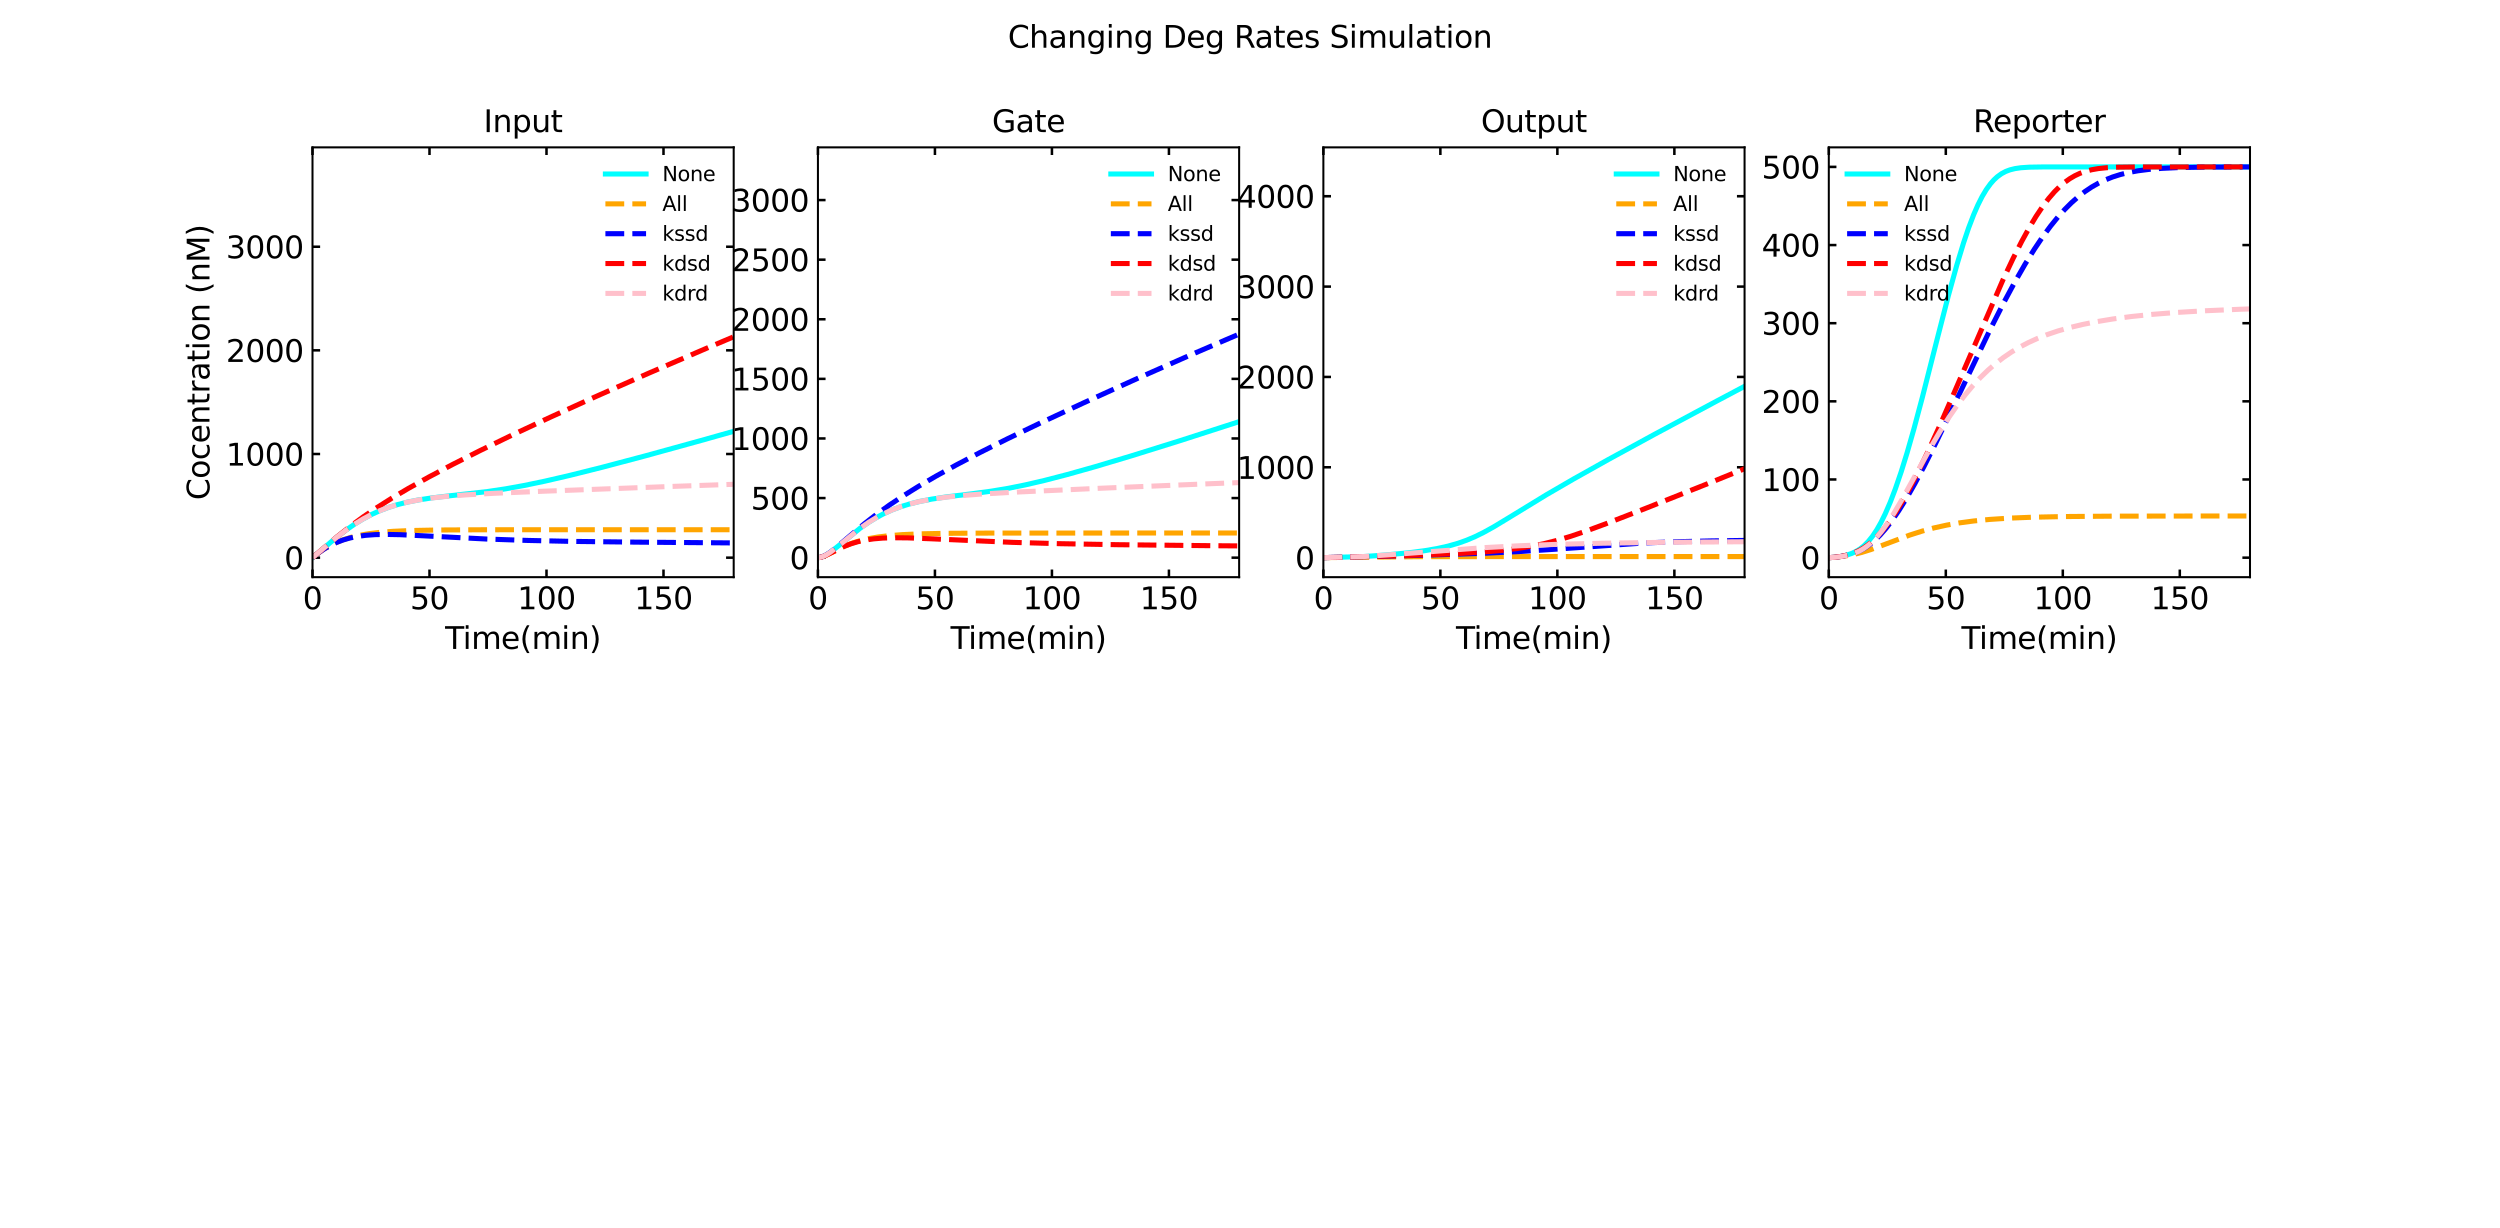 <?xml version="1.0" encoding="utf-8" standalone="no"?>
<!DOCTYPE svg PUBLIC "-//W3C//DTD SVG 1.1//EN"
  "http://www.w3.org/Graphics/SVG/1.1/DTD/svg11.dtd">
<svg xmlns:xlink="http://www.w3.org/1999/xlink" width="983.52pt" height="483.12pt" viewBox="0 0 983.52 483.12" xmlns="http://www.w3.org/2000/svg" version="1.1">
 <defs>
  <style type="text/css">*{stroke-linejoin: round; stroke-linecap: butt}</style>
 </defs>
 <g id="figure_1">
  <g id="patch_1">
   <path d="M 0 483.12 
L 983.52 483.12 
L 983.52 0 
L 0 0 
z
" style="fill: #ffffff"/>
  </g>
  <g id="axes_1">
   <g id="patch_2">
    <path d="M 122.94 227.066 
L 288.642 227.066 
L 288.642 57.974 
L 122.94 57.974 
z
" style="fill: #ffffff"/>
   </g>
   <g id="matplotlib.axis_1">
    <g id="xtick_1">
     <g id="line2d_1">
      <defs>
       <path id="m0fd20d73ae" d="M 0 0 
L 0 -3 
" style="stroke: #000000"/>
      </defs>
      <g>
       <use xlink:href="#m0fd20d73ae" x="122.94" y="227.066" style="stroke: #000000"/>
      </g>
     </g>
     <g id="line2d_2">
      <defs>
       <path id="mc353fa8460" d="M 0 0 
L 0 3 
" style="stroke: #000000"/>
      </defs>
      <g>
       <use xlink:href="#mc353fa8460" x="122.94" y="57.974" style="stroke: #000000"/>
      </g>
     </g>
     <g id="text_1">
      <!-- 0 -->
      <g transform="translate(119.123 239.685)scale(0.12 -0.12)">
       <defs>
        <path id="DejaVuSans-30" d="M 2034 4250 
Q 1547 4250 1301 3770 
Q 1056 3291 1056 2328 
Q 1056 1369 1301 889 
Q 1547 409 2034 409 
Q 2525 409 2770 889 
Q 3016 1369 3016 2328 
Q 3016 3291 2770 3770 
Q 2525 4250 2034 4250 
z
M 2034 4750 
Q 2819 4750 3233 4129 
Q 3647 3509 3647 2328 
Q 3647 1150 3233 529 
Q 2819 -91 2034 -91 
Q 1250 -91 836 529 
Q 422 1150 422 2328 
Q 422 3509 836 4129 
Q 1250 4750 2034 4750 
z
" transform="scale(0.016)"/>
       </defs>
       <use xlink:href="#DejaVuSans-30"/>
      </g>
     </g>
    </g>
    <g id="xtick_2">
     <g id="line2d_3">
      <g>
       <use xlink:href="#m0fd20d73ae" x="168.968" y="227.066" style="stroke: #000000"/>
      </g>
     </g>
     <g id="line2d_4">
      <g>
       <use xlink:href="#mc353fa8460" x="168.968" y="57.974" style="stroke: #000000"/>
      </g>
     </g>
     <g id="text_2">
      <!-- 50 -->
      <g transform="translate(161.333 239.685)scale(0.12 -0.12)">
       <defs>
        <path id="DejaVuSans-35" d="M 691 4666 
L 3169 4666 
L 3169 4134 
L 1269 4134 
L 1269 2991 
Q 1406 3038 1543 3061 
Q 1681 3084 1819 3084 
Q 2600 3084 3056 2656 
Q 3513 2228 3513 1497 
Q 3513 744 3044 326 
Q 2575 -91 1722 -91 
Q 1428 -91 1123 -41 
Q 819 9 494 109 
L 494 744 
Q 775 591 1075 516 
Q 1375 441 1709 441 
Q 2250 441 2565 725 
Q 2881 1009 2881 1497 
Q 2881 1984 2565 2268 
Q 2250 2553 1709 2553 
Q 1456 2553 1204 2497 
Q 953 2441 691 2322 
L 691 4666 
z
" transform="scale(0.016)"/>
       </defs>
       <use xlink:href="#DejaVuSans-35"/>
       <use xlink:href="#DejaVuSans-30" x="63.623"/>
      </g>
     </g>
    </g>
    <g id="xtick_3">
     <g id="line2d_5">
      <g>
       <use xlink:href="#m0fd20d73ae" x="214.997" y="227.066" style="stroke: #000000"/>
      </g>
     </g>
     <g id="line2d_6">
      <g>
       <use xlink:href="#mc353fa8460" x="214.997" y="57.974" style="stroke: #000000"/>
      </g>
     </g>
     <g id="text_3">
      <!-- 100 -->
      <g transform="translate(203.544 239.685)scale(0.12 -0.12)">
       <defs>
        <path id="DejaVuSans-31" d="M 794 531 
L 1825 531 
L 1825 4091 
L 703 3866 
L 703 4441 
L 1819 4666 
L 2450 4666 
L 2450 531 
L 3481 531 
L 3481 0 
L 794 0 
L 794 531 
z
" transform="scale(0.016)"/>
       </defs>
       <use xlink:href="#DejaVuSans-31"/>
       <use xlink:href="#DejaVuSans-30" x="63.623"/>
       <use xlink:href="#DejaVuSans-30" x="127.246"/>
      </g>
     </g>
    </g>
    <g id="xtick_4">
     <g id="line2d_7">
      <g>
       <use xlink:href="#m0fd20d73ae" x="261.025" y="227.066" style="stroke: #000000"/>
      </g>
     </g>
     <g id="line2d_8">
      <g>
       <use xlink:href="#mc353fa8460" x="261.025" y="57.974" style="stroke: #000000"/>
      </g>
     </g>
     <g id="text_4">
      <!-- 150 -->
      <g transform="translate(249.572 239.685)scale(0.12 -0.12)">
       <use xlink:href="#DejaVuSans-31"/>
       <use xlink:href="#DejaVuSans-35" x="63.623"/>
       <use xlink:href="#DejaVuSans-30" x="127.246"/>
      </g>
     </g>
    </g>
    <g id="text_5">
     <!-- Time(min) -->
     <g transform="translate(175.115 255.298)scale(0.12 -0.12)">
      <defs>
       <path id="DejaVuSans-54" d="M -19 4666 
L 3928 4666 
L 3928 4134 
L 2272 4134 
L 2272 0 
L 1638 0 
L 1638 4134 
L -19 4134 
L -19 4666 
z
" transform="scale(0.016)"/>
       <path id="DejaVuSans-69" d="M 603 3500 
L 1178 3500 
L 1178 0 
L 603 0 
L 603 3500 
z
M 603 4863 
L 1178 4863 
L 1178 4134 
L 603 4134 
L 603 4863 
z
" transform="scale(0.016)"/>
       <path id="DejaVuSans-6d" d="M 3328 2828 
Q 3544 3216 3844 3400 
Q 4144 3584 4550 3584 
Q 5097 3584 5394 3201 
Q 5691 2819 5691 2113 
L 5691 0 
L 5113 0 
L 5113 2094 
Q 5113 2597 4934 2840 
Q 4756 3084 4391 3084 
Q 3944 3084 3684 2787 
Q 3425 2491 3425 1978 
L 3425 0 
L 2847 0 
L 2847 2094 
Q 2847 2600 2669 2842 
Q 2491 3084 2119 3084 
Q 1678 3084 1418 2786 
Q 1159 2488 1159 1978 
L 1159 0 
L 581 0 
L 581 3500 
L 1159 3500 
L 1159 2956 
Q 1356 3278 1631 3431 
Q 1906 3584 2284 3584 
Q 2666 3584 2933 3390 
Q 3200 3197 3328 2828 
z
" transform="scale(0.016)"/>
       <path id="DejaVuSans-65" d="M 3597 1894 
L 3597 1613 
L 953 1613 
Q 991 1019 1311 708 
Q 1631 397 2203 397 
Q 2534 397 2845 478 
Q 3156 559 3463 722 
L 3463 178 
Q 3153 47 2828 -22 
Q 2503 -91 2169 -91 
Q 1331 -91 842 396 
Q 353 884 353 1716 
Q 353 2575 817 3079 
Q 1281 3584 2069 3584 
Q 2775 3584 3186 3129 
Q 3597 2675 3597 1894 
z
M 3022 2063 
Q 3016 2534 2758 2815 
Q 2500 3097 2075 3097 
Q 1594 3097 1305 2825 
Q 1016 2553 972 2059 
L 3022 2063 
z
" transform="scale(0.016)"/>
       <path id="DejaVuSans-28" d="M 1984 4856 
Q 1566 4138 1362 3434 
Q 1159 2731 1159 2009 
Q 1159 1288 1364 580 
Q 1569 -128 1984 -844 
L 1484 -844 
Q 1016 -109 783 600 
Q 550 1309 550 2009 
Q 550 2706 781 3412 
Q 1013 4119 1484 4856 
L 1984 4856 
z
" transform="scale(0.016)"/>
       <path id="DejaVuSans-6e" d="M 3513 2113 
L 3513 0 
L 2938 0 
L 2938 2094 
Q 2938 2591 2744 2837 
Q 2550 3084 2163 3084 
Q 1697 3084 1428 2787 
Q 1159 2491 1159 1978 
L 1159 0 
L 581 0 
L 581 3500 
L 1159 3500 
L 1159 2956 
Q 1366 3272 1645 3428 
Q 1925 3584 2291 3584 
Q 2894 3584 3203 3211 
Q 3513 2838 3513 2113 
z
" transform="scale(0.016)"/>
       <path id="DejaVuSans-29" d="M 513 4856 
L 1013 4856 
Q 1481 4119 1714 3412 
Q 1947 2706 1947 2009 
Q 1947 1309 1714 600 
Q 1481 -109 1013 -844 
L 513 -844 
Q 928 -128 1133 580 
Q 1338 1288 1338 2009 
Q 1338 2731 1133 3434 
Q 928 4138 513 4856 
z
" transform="scale(0.016)"/>
      </defs>
      <use xlink:href="#DejaVuSans-54"/>
      <use xlink:href="#DejaVuSans-69" x="57.959"/>
      <use xlink:href="#DejaVuSans-6d" x="85.742"/>
      <use xlink:href="#DejaVuSans-65" x="183.154"/>
      <use xlink:href="#DejaVuSans-28" x="244.678"/>
      <use xlink:href="#DejaVuSans-6d" x="283.691"/>
      <use xlink:href="#DejaVuSans-69" x="381.104"/>
      <use xlink:href="#DejaVuSans-6e" x="408.887"/>
      <use xlink:href="#DejaVuSans-29" x="472.266"/>
     </g>
    </g>
   </g>
   <g id="matplotlib.axis_2">
    <g id="ytick_1">
     <g id="line2d_9">
      <defs>
       <path id="m2b612ceee0" d="M 0 0 
L 3 0 
" style="stroke: #000000"/>
      </defs>
      <g>
       <use xlink:href="#m2b612ceee0" x="122.94" y="219.38" style="stroke: #000000"/>
      </g>
     </g>
     <g id="line2d_10">
      <defs>
       <path id="m6483daadbb" d="M 0 0 
L -3 0 
" style="stroke: #000000"/>
      </defs>
      <g>
       <use xlink:href="#m6483daadbb" x="288.642" y="219.38" style="stroke: #000000"/>
      </g>
     </g>
     <g id="text_6">
      <!-- 0 -->
      <g transform="translate(111.805 223.939)scale(0.12 -0.12)">
       <use xlink:href="#DejaVuSans-30"/>
      </g>
     </g>
    </g>
    <g id="ytick_2">
     <g id="line2d_11">
      <g>
       <use xlink:href="#m2b612ceee0" x="122.94" y="178.606" style="stroke: #000000"/>
      </g>
     </g>
     <g id="line2d_12">
      <g>
       <use xlink:href="#m6483daadbb" x="288.642" y="178.606" style="stroke: #000000"/>
      </g>
     </g>
     <g id="text_7">
      <!-- 1000 -->
      <g transform="translate(88.9 183.165)scale(0.12 -0.12)">
       <use xlink:href="#DejaVuSans-31"/>
       <use xlink:href="#DejaVuSans-30" x="63.623"/>
       <use xlink:href="#DejaVuSans-30" x="127.246"/>
       <use xlink:href="#DejaVuSans-30" x="190.869"/>
      </g>
     </g>
    </g>
    <g id="ytick_3">
     <g id="line2d_13">
      <g>
       <use xlink:href="#m2b612ceee0" x="122.94" y="137.831" style="stroke: #000000"/>
      </g>
     </g>
     <g id="line2d_14">
      <g>
       <use xlink:href="#m6483daadbb" x="288.642" y="137.831" style="stroke: #000000"/>
      </g>
     </g>
     <g id="text_8">
      <!-- 2000 -->
      <g transform="translate(88.9 142.39)scale(0.12 -0.12)">
       <defs>
        <path id="DejaVuSans-32" d="M 1228 531 
L 3431 531 
L 3431 0 
L 469 0 
L 469 531 
Q 828 903 1448 1529 
Q 2069 2156 2228 2338 
Q 2531 2678 2651 2914 
Q 2772 3150 2772 3378 
Q 2772 3750 2511 3984 
Q 2250 4219 1831 4219 
Q 1534 4219 1204 4116 
Q 875 4013 500 3803 
L 500 4441 
Q 881 4594 1212 4672 
Q 1544 4750 1819 4750 
Q 2544 4750 2975 4387 
Q 3406 4025 3406 3419 
Q 3406 3131 3298 2873 
Q 3191 2616 2906 2266 
Q 2828 2175 2409 1742 
Q 1991 1309 1228 531 
z
" transform="scale(0.016)"/>
       </defs>
       <use xlink:href="#DejaVuSans-32"/>
       <use xlink:href="#DejaVuSans-30" x="63.623"/>
       <use xlink:href="#DejaVuSans-30" x="127.246"/>
       <use xlink:href="#DejaVuSans-30" x="190.869"/>
      </g>
     </g>
    </g>
    <g id="ytick_4">
     <g id="line2d_15">
      <g>
       <use xlink:href="#m2b612ceee0" x="122.94" y="97.057" style="stroke: #000000"/>
      </g>
     </g>
     <g id="line2d_16">
      <g>
       <use xlink:href="#m6483daadbb" x="288.642" y="97.057" style="stroke: #000000"/>
      </g>
     </g>
     <g id="text_9">
      <!-- 3000 -->
      <g transform="translate(88.9 101.616)scale(0.12 -0.12)">
       <defs>
        <path id="DejaVuSans-33" d="M 2597 2516 
Q 3050 2419 3304 2112 
Q 3559 1806 3559 1356 
Q 3559 666 3084 287 
Q 2609 -91 1734 -91 
Q 1441 -91 1130 -33 
Q 819 25 488 141 
L 488 750 
Q 750 597 1062 519 
Q 1375 441 1716 441 
Q 2309 441 2620 675 
Q 2931 909 2931 1356 
Q 2931 1769 2642 2001 
Q 2353 2234 1838 2234 
L 1294 2234 
L 1294 2753 
L 1863 2753 
Q 2328 2753 2575 2939 
Q 2822 3125 2822 3475 
Q 2822 3834 2567 4026 
Q 2313 4219 1838 4219 
Q 1578 4219 1281 4162 
Q 984 4106 628 3988 
L 628 4550 
Q 988 4650 1302 4700 
Q 1616 4750 1894 4750 
Q 2613 4750 3031 4423 
Q 3450 4097 3450 3541 
Q 3450 3153 3228 2886 
Q 3006 2619 2597 2516 
z
" transform="scale(0.016)"/>
       </defs>
       <use xlink:href="#DejaVuSans-33"/>
       <use xlink:href="#DejaVuSans-30" x="63.623"/>
       <use xlink:href="#DejaVuSans-30" x="127.246"/>
       <use xlink:href="#DejaVuSans-30" x="190.869"/>
      </g>
     </g>
    </g>
    <g id="text_10">
     <!-- Cocentration (nM) -->
     <g transform="translate(82.404 196.731)rotate(-90)scale(0.12 -0.12)">
      <defs>
       <path id="DejaVuSans-43" d="M 4122 4306 
L 4122 3641 
Q 3803 3938 3442 4084 
Q 3081 4231 2675 4231 
Q 1875 4231 1450 3742 
Q 1025 3253 1025 2328 
Q 1025 1406 1450 917 
Q 1875 428 2675 428 
Q 3081 428 3442 575 
Q 3803 722 4122 1019 
L 4122 359 
Q 3791 134 3420 21 
Q 3050 -91 2638 -91 
Q 1578 -91 968 557 
Q 359 1206 359 2328 
Q 359 3453 968 4101 
Q 1578 4750 2638 4750 
Q 3056 4750 3426 4639 
Q 3797 4528 4122 4306 
z
" transform="scale(0.016)"/>
       <path id="DejaVuSans-6f" d="M 1959 3097 
Q 1497 3097 1228 2736 
Q 959 2375 959 1747 
Q 959 1119 1226 758 
Q 1494 397 1959 397 
Q 2419 397 2687 759 
Q 2956 1122 2956 1747 
Q 2956 2369 2687 2733 
Q 2419 3097 1959 3097 
z
M 1959 3584 
Q 2709 3584 3137 3096 
Q 3566 2609 3566 1747 
Q 3566 888 3137 398 
Q 2709 -91 1959 -91 
Q 1206 -91 779 398 
Q 353 888 353 1747 
Q 353 2609 779 3096 
Q 1206 3584 1959 3584 
z
" transform="scale(0.016)"/>
       <path id="DejaVuSans-63" d="M 3122 3366 
L 3122 2828 
Q 2878 2963 2633 3030 
Q 2388 3097 2138 3097 
Q 1578 3097 1268 2742 
Q 959 2388 959 1747 
Q 959 1106 1268 751 
Q 1578 397 2138 397 
Q 2388 397 2633 464 
Q 2878 531 3122 666 
L 3122 134 
Q 2881 22 2623 -34 
Q 2366 -91 2075 -91 
Q 1284 -91 818 406 
Q 353 903 353 1747 
Q 353 2603 823 3093 
Q 1294 3584 2113 3584 
Q 2378 3584 2631 3529 
Q 2884 3475 3122 3366 
z
" transform="scale(0.016)"/>
       <path id="DejaVuSans-74" d="M 1172 4494 
L 1172 3500 
L 2356 3500 
L 2356 3053 
L 1172 3053 
L 1172 1153 
Q 1172 725 1289 603 
Q 1406 481 1766 481 
L 2356 481 
L 2356 0 
L 1766 0 
Q 1100 0 847 248 
Q 594 497 594 1153 
L 594 3053 
L 172 3053 
L 172 3500 
L 594 3500 
L 594 4494 
L 1172 4494 
z
" transform="scale(0.016)"/>
       <path id="DejaVuSans-72" d="M 2631 2963 
Q 2534 3019 2420 3045 
Q 2306 3072 2169 3072 
Q 1681 3072 1420 2755 
Q 1159 2438 1159 1844 
L 1159 0 
L 581 0 
L 581 3500 
L 1159 3500 
L 1159 2956 
Q 1341 3275 1631 3429 
Q 1922 3584 2338 3584 
Q 2397 3584 2469 3576 
Q 2541 3569 2628 3553 
L 2631 2963 
z
" transform="scale(0.016)"/>
       <path id="DejaVuSans-61" d="M 2194 1759 
Q 1497 1759 1228 1600 
Q 959 1441 959 1056 
Q 959 750 1161 570 
Q 1363 391 1709 391 
Q 2188 391 2477 730 
Q 2766 1069 2766 1631 
L 2766 1759 
L 2194 1759 
z
M 3341 1997 
L 3341 0 
L 2766 0 
L 2766 531 
Q 2569 213 2275 61 
Q 1981 -91 1556 -91 
Q 1019 -91 701 211 
Q 384 513 384 1019 
Q 384 1609 779 1909 
Q 1175 2209 1959 2209 
L 2766 2209 
L 2766 2266 
Q 2766 2663 2505 2880 
Q 2244 3097 1772 3097 
Q 1472 3097 1187 3025 
Q 903 2953 641 2809 
L 641 3341 
Q 956 3463 1253 3523 
Q 1550 3584 1831 3584 
Q 2591 3584 2966 3190 
Q 3341 2797 3341 1997 
z
" transform="scale(0.016)"/>
       <path id="DejaVuSans-20" transform="scale(0.016)"/>
       <path id="DejaVuSans-4d" d="M 628 4666 
L 1569 4666 
L 2759 1491 
L 3956 4666 
L 4897 4666 
L 4897 0 
L 4281 0 
L 4281 4097 
L 3078 897 
L 2444 897 
L 1241 4097 
L 1241 0 
L 628 0 
L 628 4666 
z
" transform="scale(0.016)"/>
      </defs>
      <use xlink:href="#DejaVuSans-43"/>
      <use xlink:href="#DejaVuSans-6f" x="69.824"/>
      <use xlink:href="#DejaVuSans-63" x="131.006"/>
      <use xlink:href="#DejaVuSans-65" x="185.986"/>
      <use xlink:href="#DejaVuSans-6e" x="247.51"/>
      <use xlink:href="#DejaVuSans-74" x="310.889"/>
      <use xlink:href="#DejaVuSans-72" x="350.098"/>
      <use xlink:href="#DejaVuSans-61" x="391.211"/>
      <use xlink:href="#DejaVuSans-74" x="452.49"/>
      <use xlink:href="#DejaVuSans-69" x="491.699"/>
      <use xlink:href="#DejaVuSans-6f" x="519.482"/>
      <use xlink:href="#DejaVuSans-6e" x="580.664"/>
      <use xlink:href="#DejaVuSans-20" x="644.043"/>
      <use xlink:href="#DejaVuSans-28" x="675.83"/>
      <use xlink:href="#DejaVuSans-6e" x="714.844"/>
      <use xlink:href="#DejaVuSans-4d" x="778.223"/>
      <use xlink:href="#DejaVuSans-29" x="864.502"/>
     </g>
    </g>
   </g>
   <g id="line2d_17">
    <path d="M 122.94 219.38 
L 131.888 211.798 
L 135.865 208.724 
L 139.51 206.193 
L 142.824 204.164 
L 146.138 202.405 
L 149.452 200.906 
L 152.766 199.647 
L 156.412 198.508 
L 160.389 197.511 
L 164.697 196.659 
L 170.331 195.81 
L 177.622 194.967 
L 191.872 193.361 
L 198.831 192.322 
L 206.122 191.007 
L 214.407 189.281 
L 224.349 186.977 
L 236.943 183.823 
L 253.844 179.347 
L 275.717 173.316 
L 288.973 169.582 
L 288.973 169.582 
" clip-path="url(#pf3d4f9746a)" style="fill: none; stroke: #00ffff; stroke-width: 2; stroke-linecap: square"/>
   </g>
   <g id="line2d_18">
    <path d="M 122.94 219.38 
L 125.26 217.522 
L 127.58 215.932 
L 129.899 214.585 
L 132.551 213.309 
L 135.202 212.276 
L 138.185 211.357 
L 141.499 210.578 
L 145.144 209.949 
L 149.452 209.43 
L 154.755 209.02 
L 161.714 208.716 
L 171.988 208.513 
L 190.215 208.413 
L 256.164 208.392 
L 288.973 208.392 
L 288.973 208.392 
" clip-path="url(#pf3d4f9746a)" style="fill: none; stroke-dasharray: 7.4,3.2; stroke-dashoffset: 0; stroke: #ffa500; stroke-width: 2"/>
   </g>
   <g id="line2d_19">
    <path d="M 122.94 219.38 
L 125.26 217.522 
L 127.58 215.934 
L 129.899 214.594 
L 132.219 213.483 
L 134.871 212.466 
L 137.522 211.689 
L 140.504 211.057 
L 143.818 210.601 
L 147.464 210.332 
L 151.772 210.239 
L 157.406 210.349 
L 166.354 210.778 
L 191.541 212.065 
L 207.448 212.609 
L 225.344 212.993 
L 250.199 213.278 
L 288.973 213.598 
L 288.973 213.598 
" clip-path="url(#pf3d4f9746a)" style="fill: none; stroke-dasharray: 7.4,3.2; stroke-dashoffset: 0; stroke: #0000ff; stroke-width: 2"/>
   </g>
   <g id="line2d_20">
    <path d="M 122.94 219.38 
L 132.551 211.22 
L 137.853 207.036 
L 142.824 203.394 
L 148.127 199.79 
L 154.092 196.022 
L 160.72 192.106 
L 168.674 187.678 
L 177.953 182.775 
L 188.889 177.254 
L 201.483 171.15 
L 216.396 164.178 
L 234.623 155.909 
L 255.17 146.833 
L 278.037 136.979 
L 288.973 132.342 
L 288.973 132.342 
" clip-path="url(#pf3d4f9746a)" style="fill: none; stroke-dasharray: 7.4,3.2; stroke-dashoffset: 0; stroke: #ff0000; stroke-width: 2"/>
   </g>
   <g id="line2d_21">
    <path d="M 122.94 219.38 
L 131.888 211.798 
L 135.865 208.724 
L 139.51 206.193 
L 142.824 204.165 
L 146.138 202.406 
L 149.452 200.907 
L 152.766 199.649 
L 156.412 198.511 
L 160.389 197.517 
L 164.697 196.676 
L 169.668 195.938 
L 175.633 195.287 
L 183.587 194.667 
L 194.192 194.075 
L 214.076 193.241 
L 265.775 191.313 
L 288.973 190.515 
L 288.973 190.515 
" clip-path="url(#pf3d4f9746a)" style="fill: none; stroke-dasharray: 7.4,3.2; stroke-dashoffset: 0; stroke: #ffc0cb; stroke-width: 2"/>
   </g>
   <g id="patch_3">
    <path d="M 122.94 227.066 
L 122.94 57.974 
" style="fill: none; stroke: #000000; stroke-width: 0.8; stroke-linejoin: miter; stroke-linecap: square"/>
   </g>
   <g id="patch_4">
    <path d="M 288.642 227.066 
L 288.642 57.974 
" style="fill: none; stroke: #000000; stroke-width: 0.8; stroke-linejoin: miter; stroke-linecap: square"/>
   </g>
   <g id="patch_5">
    <path d="M 122.94 227.066 
L 288.642 227.066 
" style="fill: none; stroke: #000000; stroke-width: 0.8; stroke-linejoin: miter; stroke-linecap: square"/>
   </g>
   <g id="patch_6">
    <path d="M 122.94 57.974 
L 288.642 57.974 
" style="fill: none; stroke: #000000; stroke-width: 0.8; stroke-linejoin: miter; stroke-linecap: square"/>
   </g>
   <g id="text_11">
    <!-- Input -->
    <g transform="translate(190.255 51.974)scale(0.12 -0.12)">
     <defs>
      <path id="DejaVuSans-49" d="M 628 4666 
L 1259 4666 
L 1259 0 
L 628 0 
L 628 4666 
z
" transform="scale(0.016)"/>
      <path id="DejaVuSans-70" d="M 1159 525 
L 1159 -1331 
L 581 -1331 
L 581 3500 
L 1159 3500 
L 1159 2969 
Q 1341 3281 1617 3432 
Q 1894 3584 2278 3584 
Q 2916 3584 3314 3078 
Q 3713 2572 3713 1747 
Q 3713 922 3314 415 
Q 2916 -91 2278 -91 
Q 1894 -91 1617 61 
Q 1341 213 1159 525 
z
M 3116 1747 
Q 3116 2381 2855 2742 
Q 2594 3103 2138 3103 
Q 1681 3103 1420 2742 
Q 1159 2381 1159 1747 
Q 1159 1113 1420 752 
Q 1681 391 2138 391 
Q 2594 391 2855 752 
Q 3116 1113 3116 1747 
z
" transform="scale(0.016)"/>
      <path id="DejaVuSans-75" d="M 544 1381 
L 544 3500 
L 1119 3500 
L 1119 1403 
Q 1119 906 1312 657 
Q 1506 409 1894 409 
Q 2359 409 2629 706 
Q 2900 1003 2900 1516 
L 2900 3500 
L 3475 3500 
L 3475 0 
L 2900 0 
L 2900 538 
Q 2691 219 2414 64 
Q 2138 -91 1772 -91 
Q 1169 -91 856 284 
Q 544 659 544 1381 
z
M 1991 3584 
L 1991 3584 
z
" transform="scale(0.016)"/>
     </defs>
     <use xlink:href="#DejaVuSans-49"/>
     <use xlink:href="#DejaVuSans-6e" x="29.492"/>
     <use xlink:href="#DejaVuSans-70" x="92.871"/>
     <use xlink:href="#DejaVuSans-75" x="156.348"/>
     <use xlink:href="#DejaVuSans-74" x="219.727"/>
    </g>
   </g>
   <g id="legend_1">
    <g id="line2d_22">
     <path d="M 238.169 68.453 
L 246.169 68.453 
L 254.169 68.453 
" style="fill: none; stroke: #00ffff; stroke-width: 2; stroke-linecap: square"/>
    </g>
    <g id="text_12">
     <!-- None -->
     <g transform="translate(260.569 71.253)scale(0.08 -0.08)">
      <defs>
       <path id="DejaVuSans-4e" d="M 628 4666 
L 1478 4666 
L 3547 763 
L 3547 4666 
L 4159 4666 
L 4159 0 
L 3309 0 
L 1241 3903 
L 1241 0 
L 628 0 
L 628 4666 
z
" transform="scale(0.016)"/>
      </defs>
      <use xlink:href="#DejaVuSans-4e"/>
      <use xlink:href="#DejaVuSans-6f" x="74.805"/>
      <use xlink:href="#DejaVuSans-6e" x="135.986"/>
      <use xlink:href="#DejaVuSans-65" x="199.365"/>
     </g>
    </g>
    <g id="line2d_23">
     <path d="M 238.169 80.196 
L 246.169 80.196 
L 254.169 80.196 
" style="fill: none; stroke-dasharray: 7.4,3.2; stroke-dashoffset: 0; stroke: #ffa500; stroke-width: 2"/>
    </g>
    <g id="text_13">
     <!-- All -->
     <g transform="translate(260.569 82.996)scale(0.08 -0.08)">
      <defs>
       <path id="DejaVuSans-41" d="M 2188 4044 
L 1331 1722 
L 3047 1722 
L 2188 4044 
z
M 1831 4666 
L 2547 4666 
L 4325 0 
L 3669 0 
L 3244 1197 
L 1141 1197 
L 716 0 
L 50 0 
L 1831 4666 
z
" transform="scale(0.016)"/>
       <path id="DejaVuSans-6c" d="M 603 4863 
L 1178 4863 
L 1178 0 
L 603 0 
L 603 4863 
z
" transform="scale(0.016)"/>
      </defs>
      <use xlink:href="#DejaVuSans-41"/>
      <use xlink:href="#DejaVuSans-6c" x="68.408"/>
      <use xlink:href="#DejaVuSans-6c" x="96.191"/>
     </g>
    </g>
    <g id="line2d_24">
     <path d="M 238.169 91.938 
L 246.169 91.938 
L 254.169 91.938 
" style="fill: none; stroke-dasharray: 7.4,3.2; stroke-dashoffset: 0; stroke: #0000ff; stroke-width: 2"/>
    </g>
    <g id="text_14">
     <!-- kssd -->
     <g transform="translate(260.569 94.738)scale(0.08 -0.08)">
      <defs>
       <path id="DejaVuSans-6b" d="M 581 4863 
L 1159 4863 
L 1159 1991 
L 2875 3500 
L 3609 3500 
L 1753 1863 
L 3688 0 
L 2938 0 
L 1159 1709 
L 1159 0 
L 581 0 
L 581 4863 
z
" transform="scale(0.016)"/>
       <path id="DejaVuSans-73" d="M 2834 3397 
L 2834 2853 
Q 2591 2978 2328 3040 
Q 2066 3103 1784 3103 
Q 1356 3103 1142 2972 
Q 928 2841 928 2578 
Q 928 2378 1081 2264 
Q 1234 2150 1697 2047 
L 1894 2003 
Q 2506 1872 2764 1633 
Q 3022 1394 3022 966 
Q 3022 478 2636 193 
Q 2250 -91 1575 -91 
Q 1294 -91 989 -36 
Q 684 19 347 128 
L 347 722 
Q 666 556 975 473 
Q 1284 391 1588 391 
Q 1994 391 2212 530 
Q 2431 669 2431 922 
Q 2431 1156 2273 1281 
Q 2116 1406 1581 1522 
L 1381 1569 
Q 847 1681 609 1914 
Q 372 2147 372 2553 
Q 372 3047 722 3315 
Q 1072 3584 1716 3584 
Q 2034 3584 2315 3537 
Q 2597 3491 2834 3397 
z
" transform="scale(0.016)"/>
       <path id="DejaVuSans-64" d="M 2906 2969 
L 2906 4863 
L 3481 4863 
L 3481 0 
L 2906 0 
L 2906 525 
Q 2725 213 2448 61 
Q 2172 -91 1784 -91 
Q 1150 -91 751 415 
Q 353 922 353 1747 
Q 353 2572 751 3078 
Q 1150 3584 1784 3584 
Q 2172 3584 2448 3432 
Q 2725 3281 2906 2969 
z
M 947 1747 
Q 947 1113 1208 752 
Q 1469 391 1925 391 
Q 2381 391 2643 752 
Q 2906 1113 2906 1747 
Q 2906 2381 2643 2742 
Q 2381 3103 1925 3103 
Q 1469 3103 1208 2742 
Q 947 2381 947 1747 
z
" transform="scale(0.016)"/>
      </defs>
      <use xlink:href="#DejaVuSans-6b"/>
      <use xlink:href="#DejaVuSans-73" x="57.91"/>
      <use xlink:href="#DejaVuSans-73" x="110.01"/>
      <use xlink:href="#DejaVuSans-64" x="162.109"/>
     </g>
    </g>
    <g id="line2d_25">
     <path d="M 238.169 103.681 
L 246.169 103.681 
L 254.169 103.681 
" style="fill: none; stroke-dasharray: 7.4,3.2; stroke-dashoffset: 0; stroke: #ff0000; stroke-width: 2"/>
    </g>
    <g id="text_15">
     <!-- kdsd -->
     <g transform="translate(260.569 106.481)scale(0.08 -0.08)">
      <use xlink:href="#DejaVuSans-6b"/>
      <use xlink:href="#DejaVuSans-64" x="57.91"/>
      <use xlink:href="#DejaVuSans-73" x="121.387"/>
      <use xlink:href="#DejaVuSans-64" x="173.486"/>
     </g>
    </g>
    <g id="line2d_26">
     <path d="M 238.169 115.423 
L 246.169 115.423 
L 254.169 115.423 
" style="fill: none; stroke-dasharray: 7.4,3.2; stroke-dashoffset: 0; stroke: #ffc0cb; stroke-width: 2"/>
    </g>
    <g id="text_16">
     <!-- kdrd -->
     <g transform="translate(260.569 118.223)scale(0.08 -0.08)">
      <use xlink:href="#DejaVuSans-6b"/>
      <use xlink:href="#DejaVuSans-64" x="57.91"/>
      <use xlink:href="#DejaVuSans-72" x="121.387"/>
      <use xlink:href="#DejaVuSans-64" x="160.75"/>
     </g>
    </g>
   </g>
  </g>
  <g id="axes_2">
   <g id="patch_7">
    <path d="M 321.782 227.066 
L 487.484 227.066 
L 487.484 57.974 
L 321.782 57.974 
z
" style="fill: #ffffff"/>
   </g>
   <g id="matplotlib.axis_3">
    <g id="xtick_5">
     <g id="line2d_27">
      <g>
       <use xlink:href="#m0fd20d73ae" x="321.782" y="227.066" style="stroke: #000000"/>
      </g>
     </g>
     <g id="line2d_28">
      <g>
       <use xlink:href="#mc353fa8460" x="321.782" y="57.974" style="stroke: #000000"/>
      </g>
     </g>
     <g id="text_17">
      <!-- 0 -->
      <g transform="translate(317.965 239.685)scale(0.12 -0.12)">
       <use xlink:href="#DejaVuSans-30"/>
      </g>
     </g>
    </g>
    <g id="xtick_6">
     <g id="line2d_29">
      <g>
       <use xlink:href="#m0fd20d73ae" x="367.81" y="227.066" style="stroke: #000000"/>
      </g>
     </g>
     <g id="line2d_30">
      <g>
       <use xlink:href="#mc353fa8460" x="367.81" y="57.974" style="stroke: #000000"/>
      </g>
     </g>
     <g id="text_18">
      <!-- 50 -->
      <g transform="translate(360.175 239.685)scale(0.12 -0.12)">
       <use xlink:href="#DejaVuSans-35"/>
       <use xlink:href="#DejaVuSans-30" x="63.623"/>
      </g>
     </g>
    </g>
    <g id="xtick_7">
     <g id="line2d_31">
      <g>
       <use xlink:href="#m0fd20d73ae" x="413.839" y="227.066" style="stroke: #000000"/>
      </g>
     </g>
     <g id="line2d_32">
      <g>
       <use xlink:href="#mc353fa8460" x="413.839" y="57.974" style="stroke: #000000"/>
      </g>
     </g>
     <g id="text_19">
      <!-- 100 -->
      <g transform="translate(402.386 239.685)scale(0.12 -0.12)">
       <use xlink:href="#DejaVuSans-31"/>
       <use xlink:href="#DejaVuSans-30" x="63.623"/>
       <use xlink:href="#DejaVuSans-30" x="127.246"/>
      </g>
     </g>
    </g>
    <g id="xtick_8">
     <g id="line2d_33">
      <g>
       <use xlink:href="#m0fd20d73ae" x="459.867" y="227.066" style="stroke: #000000"/>
      </g>
     </g>
     <g id="line2d_34">
      <g>
       <use xlink:href="#mc353fa8460" x="459.867" y="57.974" style="stroke: #000000"/>
      </g>
     </g>
     <g id="text_20">
      <!-- 150 -->
      <g transform="translate(448.414 239.685)scale(0.12 -0.12)">
       <use xlink:href="#DejaVuSans-31"/>
       <use xlink:href="#DejaVuSans-35" x="63.623"/>
       <use xlink:href="#DejaVuSans-30" x="127.246"/>
      </g>
     </g>
    </g>
    <g id="text_21">
     <!-- Time(min) -->
     <g transform="translate(373.957 255.298)scale(0.12 -0.12)">
      <use xlink:href="#DejaVuSans-54"/>
      <use xlink:href="#DejaVuSans-69" x="57.959"/>
      <use xlink:href="#DejaVuSans-6d" x="85.742"/>
      <use xlink:href="#DejaVuSans-65" x="183.154"/>
      <use xlink:href="#DejaVuSans-28" x="244.678"/>
      <use xlink:href="#DejaVuSans-6d" x="283.691"/>
      <use xlink:href="#DejaVuSans-69" x="381.104"/>
      <use xlink:href="#DejaVuSans-6e" x="408.887"/>
      <use xlink:href="#DejaVuSans-29" x="472.266"/>
     </g>
    </g>
   </g>
   <g id="matplotlib.axis_4">
    <g id="ytick_5">
     <g id="line2d_35">
      <g>
       <use xlink:href="#m2b612ceee0" x="321.782" y="219.38" style="stroke: #000000"/>
      </g>
     </g>
     <g id="line2d_36">
      <g>
       <use xlink:href="#m6483daadbb" x="487.484" y="219.38" style="stroke: #000000"/>
      </g>
     </g>
     <g id="text_22">
      <!-- 0 -->
      <g transform="translate(310.647 223.939)scale(0.12 -0.12)">
       <use xlink:href="#DejaVuSans-30"/>
      </g>
     </g>
    </g>
    <g id="ytick_6">
     <g id="line2d_37">
      <g>
       <use xlink:href="#m2b612ceee0" x="321.782" y="195.934" style="stroke: #000000"/>
      </g>
     </g>
     <g id="line2d_38">
      <g>
       <use xlink:href="#m6483daadbb" x="487.484" y="195.934" style="stroke: #000000"/>
      </g>
     </g>
     <g id="text_23">
      <!-- 500 -->
      <g transform="translate(295.377 200.493)scale(0.12 -0.12)">
       <use xlink:href="#DejaVuSans-35"/>
       <use xlink:href="#DejaVuSans-30" x="63.623"/>
       <use xlink:href="#DejaVuSans-30" x="127.246"/>
      </g>
     </g>
    </g>
    <g id="ytick_7">
     <g id="line2d_39">
      <g>
       <use xlink:href="#m2b612ceee0" x="321.782" y="172.487" style="stroke: #000000"/>
      </g>
     </g>
     <g id="line2d_40">
      <g>
       <use xlink:href="#m6483daadbb" x="487.484" y="172.487" style="stroke: #000000"/>
      </g>
     </g>
     <g id="text_24">
      <!-- 1000 -->
      <g transform="translate(287.742 177.046)scale(0.12 -0.12)">
       <use xlink:href="#DejaVuSans-31"/>
       <use xlink:href="#DejaVuSans-30" x="63.623"/>
       <use xlink:href="#DejaVuSans-30" x="127.246"/>
       <use xlink:href="#DejaVuSans-30" x="190.869"/>
      </g>
     </g>
    </g>
    <g id="ytick_8">
     <g id="line2d_41">
      <g>
       <use xlink:href="#m2b612ceee0" x="321.782" y="149.04" style="stroke: #000000"/>
      </g>
     </g>
     <g id="line2d_42">
      <g>
       <use xlink:href="#m6483daadbb" x="487.484" y="149.04" style="stroke: #000000"/>
      </g>
     </g>
     <g id="text_25">
      <!-- 1500 -->
      <g transform="translate(287.742 153.599)scale(0.12 -0.12)">
       <use xlink:href="#DejaVuSans-31"/>
       <use xlink:href="#DejaVuSans-35" x="63.623"/>
       <use xlink:href="#DejaVuSans-30" x="127.246"/>
       <use xlink:href="#DejaVuSans-30" x="190.869"/>
      </g>
     </g>
    </g>
    <g id="ytick_9">
     <g id="line2d_43">
      <g>
       <use xlink:href="#m2b612ceee0" x="321.782" y="125.593" style="stroke: #000000"/>
      </g>
     </g>
     <g id="line2d_44">
      <g>
       <use xlink:href="#m6483daadbb" x="487.484" y="125.593" style="stroke: #000000"/>
      </g>
     </g>
     <g id="text_26">
      <!-- 2000 -->
      <g transform="translate(287.742 130.152)scale(0.12 -0.12)">
       <use xlink:href="#DejaVuSans-32"/>
       <use xlink:href="#DejaVuSans-30" x="63.623"/>
       <use xlink:href="#DejaVuSans-30" x="127.246"/>
       <use xlink:href="#DejaVuSans-30" x="190.869"/>
      </g>
     </g>
    </g>
    <g id="ytick_10">
     <g id="line2d_45">
      <g>
       <use xlink:href="#m2b612ceee0" x="321.782" y="102.146" style="stroke: #000000"/>
      </g>
     </g>
     <g id="line2d_46">
      <g>
       <use xlink:href="#m6483daadbb" x="487.484" y="102.146" style="stroke: #000000"/>
      </g>
     </g>
     <g id="text_27">
      <!-- 2500 -->
      <g transform="translate(287.742 106.705)scale(0.12 -0.12)">
       <use xlink:href="#DejaVuSans-32"/>
       <use xlink:href="#DejaVuSans-35" x="63.623"/>
       <use xlink:href="#DejaVuSans-30" x="127.246"/>
       <use xlink:href="#DejaVuSans-30" x="190.869"/>
      </g>
     </g>
    </g>
    <g id="ytick_11">
     <g id="line2d_47">
      <g>
       <use xlink:href="#m2b612ceee0" x="321.782" y="78.699" style="stroke: #000000"/>
      </g>
     </g>
     <g id="line2d_48">
      <g>
       <use xlink:href="#m6483daadbb" x="487.484" y="78.699" style="stroke: #000000"/>
      </g>
     </g>
     <g id="text_28">
      <!-- 3000 -->
      <g transform="translate(287.742 83.258)scale(0.12 -0.12)">
       <use xlink:href="#DejaVuSans-33"/>
       <use xlink:href="#DejaVuSans-30" x="63.623"/>
       <use xlink:href="#DejaVuSans-30" x="127.246"/>
       <use xlink:href="#DejaVuSans-30" x="190.869"/>
      </g>
     </g>
    </g>
   </g>
   <g id="line2d_49">
    <path d="M 321.782 219.38 
L 322.776 219.258 
L 323.771 218.932 
L 325.096 218.264 
L 326.753 217.172 
L 329.404 215.101 
L 338.352 207.831 
L 341.666 205.522 
L 344.649 203.697 
L 347.632 202.11 
L 350.946 200.611 
L 354.26 199.364 
L 357.905 198.24 
L 361.882 197.257 
L 366.522 196.357 
L 372.155 195.507 
L 382.098 194.282 
L 390.051 193.215 
L 396.679 192.106 
L 403.307 190.772 
L 410.93 189.002 
L 419.878 186.682 
L 430.814 183.604 
L 445.064 179.347 
L 463.954 173.453 
L 487.815 165.767 
L 487.815 165.767 
" clip-path="url(#p074c79bf18)" style="fill: none; stroke: #00ffff; stroke-width: 2; stroke-linecap: square"/>
   </g>
   <g id="line2d_50">
    <path d="M 321.782 219.38 
L 322.776 219.263 
L 324.102 218.842 
L 326.09 217.916 
L 332.387 214.789 
L 335.37 213.626 
L 338.352 212.701 
L 341.666 211.912 
L 345.312 211.273 
L 349.62 210.746 
L 354.922 210.33 
L 361.882 210.021 
L 371.824 209.819 
L 389.72 209.715 
L 451.361 209.692 
L 487.815 209.692 
L 487.815 209.692 
" clip-path="url(#p074c79bf18)" style="fill: none; stroke-dasharray: 7.4,3.2; stroke-dashoffset: 0; stroke: #ffa500; stroke-width: 2"/>
   </g>
   <g id="line2d_51">
    <path d="M 321.782 219.38 
L 322.776 219.258 
L 323.771 218.932 
L 325.096 218.263 
L 326.753 217.17 
L 329.073 215.359 
L 334.044 211.097 
L 340.009 206.087 
L 344.98 202.227 
L 349.951 198.659 
L 355.254 195.124 
L 361.219 191.411 
L 368.179 187.345 
L 376.132 182.957 
L 385.412 178.093 
L 396.348 172.621 
L 409.273 166.41 
L 426.174 158.547 
L 447.715 148.775 
L 467.931 139.84 
L 487.815 131.287 
L 487.815 131.287 
" clip-path="url(#p074c79bf18)" style="fill: none; stroke-dasharray: 7.4,3.2; stroke-dashoffset: 0; stroke: #0000ff; stroke-width: 2"/>
   </g>
   <g id="line2d_52">
    <path d="M 321.782 219.38 
L 322.776 219.263 
L 324.102 218.842 
L 326.09 217.917 
L 332.056 214.971 
L 334.707 213.949 
L 337.358 213.148 
L 340.341 212.485 
L 343.655 211.994 
L 347.3 211.687 
L 351.608 211.551 
L 357.242 211.609 
L 365.859 211.945 
L 398.336 213.37 
L 416.895 213.888 
L 439.762 214.287 
L 476.548 214.681 
L 487.815 214.77 
L 487.815 214.77 
" clip-path="url(#p074c79bf18)" style="fill: none; stroke-dasharray: 7.4,3.2; stroke-dashoffset: 0; stroke: #ff0000; stroke-width: 2"/>
   </g>
   <g id="line2d_53">
    <path d="M 321.782 219.38 
L 322.776 219.258 
L 323.771 218.932 
L 325.096 218.264 
L 326.753 217.172 
L 329.404 215.101 
L 338.352 207.831 
L 341.666 205.522 
L 344.649 203.697 
L 347.632 202.111 
L 350.946 200.613 
L 354.26 199.366 
L 357.905 198.245 
L 361.882 197.267 
L 366.522 196.388 
L 371.824 195.632 
L 378.121 194.972 
L 386.406 194.334 
L 398.999 193.626 
L 432.802 192.088 
L 475.885 190.308 
L 487.815 189.841 
L 487.815 189.841 
" clip-path="url(#p074c79bf18)" style="fill: none; stroke-dasharray: 7.4,3.2; stroke-dashoffset: 0; stroke: #ffc0cb; stroke-width: 2"/>
   </g>
   <g id="patch_8">
    <path d="M 321.782 227.066 
L 321.782 57.974 
" style="fill: none; stroke: #000000; stroke-width: 0.8; stroke-linejoin: miter; stroke-linecap: square"/>
   </g>
   <g id="patch_9">
    <path d="M 487.484 227.066 
L 487.484 57.974 
" style="fill: none; stroke: #000000; stroke-width: 0.8; stroke-linejoin: miter; stroke-linecap: square"/>
   </g>
   <g id="patch_10">
    <path d="M 321.782 227.066 
L 487.484 227.066 
" style="fill: none; stroke: #000000; stroke-width: 0.8; stroke-linejoin: miter; stroke-linecap: square"/>
   </g>
   <g id="patch_11">
    <path d="M 321.782 57.974 
L 487.484 57.974 
" style="fill: none; stroke: #000000; stroke-width: 0.8; stroke-linejoin: miter; stroke-linecap: square"/>
   </g>
   <g id="text_29">
    <!-- Gate -->
    <g transform="translate(390.263 51.974)scale(0.12 -0.12)">
     <defs>
      <path id="DejaVuSans-47" d="M 3809 666 
L 3809 1919 
L 2778 1919 
L 2778 2438 
L 4434 2438 
L 4434 434 
Q 4069 175 3628 42 
Q 3188 -91 2688 -91 
Q 1594 -91 976 548 
Q 359 1188 359 2328 
Q 359 3472 976 4111 
Q 1594 4750 2688 4750 
Q 3144 4750 3555 4637 
Q 3966 4525 4313 4306 
L 4313 3634 
Q 3963 3931 3569 4081 
Q 3175 4231 2741 4231 
Q 1884 4231 1454 3753 
Q 1025 3275 1025 2328 
Q 1025 1384 1454 906 
Q 1884 428 2741 428 
Q 3075 428 3337 486 
Q 3600 544 3809 666 
z
" transform="scale(0.016)"/>
     </defs>
     <use xlink:href="#DejaVuSans-47"/>
     <use xlink:href="#DejaVuSans-61" x="77.49"/>
     <use xlink:href="#DejaVuSans-74" x="138.77"/>
     <use xlink:href="#DejaVuSans-65" x="177.979"/>
    </g>
   </g>
   <g id="legend_2">
    <g id="line2d_54">
     <path d="M 437.011 68.453 
L 445.011 68.453 
L 453.011 68.453 
" style="fill: none; stroke: #00ffff; stroke-width: 2; stroke-linecap: square"/>
    </g>
    <g id="text_30">
     <!-- None -->
     <g transform="translate(459.411 71.253)scale(0.08 -0.08)">
      <use xlink:href="#DejaVuSans-4e"/>
      <use xlink:href="#DejaVuSans-6f" x="74.805"/>
      <use xlink:href="#DejaVuSans-6e" x="135.986"/>
      <use xlink:href="#DejaVuSans-65" x="199.365"/>
     </g>
    </g>
    <g id="line2d_55">
     <path d="M 437.011 80.196 
L 445.011 80.196 
L 453.011 80.196 
" style="fill: none; stroke-dasharray: 7.4,3.2; stroke-dashoffset: 0; stroke: #ffa500; stroke-width: 2"/>
    </g>
    <g id="text_31">
     <!-- All -->
     <g transform="translate(459.411 82.996)scale(0.08 -0.08)">
      <use xlink:href="#DejaVuSans-41"/>
      <use xlink:href="#DejaVuSans-6c" x="68.408"/>
      <use xlink:href="#DejaVuSans-6c" x="96.191"/>
     </g>
    </g>
    <g id="line2d_56">
     <path d="M 437.011 91.938 
L 445.011 91.938 
L 453.011 91.938 
" style="fill: none; stroke-dasharray: 7.4,3.2; stroke-dashoffset: 0; stroke: #0000ff; stroke-width: 2"/>
    </g>
    <g id="text_32">
     <!-- kssd -->
     <g transform="translate(459.411 94.738)scale(0.08 -0.08)">
      <use xlink:href="#DejaVuSans-6b"/>
      <use xlink:href="#DejaVuSans-73" x="57.91"/>
      <use xlink:href="#DejaVuSans-73" x="110.01"/>
      <use xlink:href="#DejaVuSans-64" x="162.109"/>
     </g>
    </g>
    <g id="line2d_57">
     <path d="M 437.011 103.681 
L 445.011 103.681 
L 453.011 103.681 
" style="fill: none; stroke-dasharray: 7.4,3.2; stroke-dashoffset: 0; stroke: #ff0000; stroke-width: 2"/>
    </g>
    <g id="text_33">
     <!-- kdsd -->
     <g transform="translate(459.411 106.481)scale(0.08 -0.08)">
      <use xlink:href="#DejaVuSans-6b"/>
      <use xlink:href="#DejaVuSans-64" x="57.91"/>
      <use xlink:href="#DejaVuSans-73" x="121.387"/>
      <use xlink:href="#DejaVuSans-64" x="173.486"/>
     </g>
    </g>
    <g id="line2d_58">
     <path d="M 437.011 115.423 
L 445.011 115.423 
L 453.011 115.423 
" style="fill: none; stroke-dasharray: 7.4,3.2; stroke-dashoffset: 0; stroke: #ffc0cb; stroke-width: 2"/>
    </g>
    <g id="text_34">
     <!-- kdrd -->
     <g transform="translate(459.411 118.223)scale(0.08 -0.08)">
      <use xlink:href="#DejaVuSans-6b"/>
      <use xlink:href="#DejaVuSans-64" x="57.91"/>
      <use xlink:href="#DejaVuSans-72" x="121.387"/>
      <use xlink:href="#DejaVuSans-64" x="160.75"/>
     </g>
    </g>
   </g>
  </g>
  <g id="axes_3">
   <g id="patch_12">
    <path d="M 520.624 227.066 
L 686.326 227.066 
L 686.326 57.974 
L 520.624 57.974 
z
" style="fill: #ffffff"/>
   </g>
   <g id="matplotlib.axis_5">
    <g id="xtick_9">
     <g id="line2d_59">
      <g>
       <use xlink:href="#m0fd20d73ae" x="520.624" y="227.066" style="stroke: #000000"/>
      </g>
     </g>
     <g id="line2d_60">
      <g>
       <use xlink:href="#mc353fa8460" x="520.624" y="57.974" style="stroke: #000000"/>
      </g>
     </g>
     <g id="text_35">
      <!-- 0 -->
      <g transform="translate(516.807 239.685)scale(0.12 -0.12)">
       <use xlink:href="#DejaVuSans-30"/>
      </g>
     </g>
    </g>
    <g id="xtick_10">
     <g id="line2d_61">
      <g>
       <use xlink:href="#m0fd20d73ae" x="566.652" y="227.066" style="stroke: #000000"/>
      </g>
     </g>
     <g id="line2d_62">
      <g>
       <use xlink:href="#mc353fa8460" x="566.652" y="57.974" style="stroke: #000000"/>
      </g>
     </g>
     <g id="text_36">
      <!-- 50 -->
      <g transform="translate(559.017 239.685)scale(0.12 -0.12)">
       <use xlink:href="#DejaVuSans-35"/>
       <use xlink:href="#DejaVuSans-30" x="63.623"/>
      </g>
     </g>
    </g>
    <g id="xtick_11">
     <g id="line2d_63">
      <g>
       <use xlink:href="#m0fd20d73ae" x="612.681" y="227.066" style="stroke: #000000"/>
      </g>
     </g>
     <g id="line2d_64">
      <g>
       <use xlink:href="#mc353fa8460" x="612.681" y="57.974" style="stroke: #000000"/>
      </g>
     </g>
     <g id="text_37">
      <!-- 100 -->
      <g transform="translate(601.228 239.685)scale(0.12 -0.12)">
       <use xlink:href="#DejaVuSans-31"/>
       <use xlink:href="#DejaVuSans-30" x="63.623"/>
       <use xlink:href="#DejaVuSans-30" x="127.246"/>
      </g>
     </g>
    </g>
    <g id="xtick_12">
     <g id="line2d_65">
      <g>
       <use xlink:href="#m0fd20d73ae" x="658.709" y="227.066" style="stroke: #000000"/>
      </g>
     </g>
     <g id="line2d_66">
      <g>
       <use xlink:href="#mc353fa8460" x="658.709" y="57.974" style="stroke: #000000"/>
      </g>
     </g>
     <g id="text_38">
      <!-- 150 -->
      <g transform="translate(647.256 239.685)scale(0.12 -0.12)">
       <use xlink:href="#DejaVuSans-31"/>
       <use xlink:href="#DejaVuSans-35" x="63.623"/>
       <use xlink:href="#DejaVuSans-30" x="127.246"/>
      </g>
     </g>
    </g>
    <g id="text_39">
     <!-- Time(min) -->
     <g transform="translate(572.799 255.298)scale(0.12 -0.12)">
      <use xlink:href="#DejaVuSans-54"/>
      <use xlink:href="#DejaVuSans-69" x="57.959"/>
      <use xlink:href="#DejaVuSans-6d" x="85.742"/>
      <use xlink:href="#DejaVuSans-65" x="183.154"/>
      <use xlink:href="#DejaVuSans-28" x="244.678"/>
      <use xlink:href="#DejaVuSans-6d" x="283.691"/>
      <use xlink:href="#DejaVuSans-69" x="381.104"/>
      <use xlink:href="#DejaVuSans-6e" x="408.887"/>
      <use xlink:href="#DejaVuSans-29" x="472.266"/>
     </g>
    </g>
   </g>
   <g id="matplotlib.axis_6">
    <g id="ytick_12">
     <g id="line2d_67">
      <g>
       <use xlink:href="#m2b612ceee0" x="520.624" y="219.38" style="stroke: #000000"/>
      </g>
     </g>
     <g id="line2d_68">
      <g>
       <use xlink:href="#m6483daadbb" x="686.326" y="219.38" style="stroke: #000000"/>
      </g>
     </g>
     <g id="text_40">
      <!-- 0 -->
      <g transform="translate(509.489 223.939)scale(0.12 -0.12)">
       <use xlink:href="#DejaVuSans-30"/>
      </g>
     </g>
    </g>
    <g id="ytick_13">
     <g id="line2d_69">
      <g>
       <use xlink:href="#m2b612ceee0" x="520.624" y="183.835" style="stroke: #000000"/>
      </g>
     </g>
     <g id="line2d_70">
      <g>
       <use xlink:href="#m6483daadbb" x="686.326" y="183.835" style="stroke: #000000"/>
      </g>
     </g>
     <g id="text_41">
      <!-- 1000 -->
      <g transform="translate(486.584 188.394)scale(0.12 -0.12)">
       <use xlink:href="#DejaVuSans-31"/>
       <use xlink:href="#DejaVuSans-30" x="63.623"/>
       <use xlink:href="#DejaVuSans-30" x="127.246"/>
       <use xlink:href="#DejaVuSans-30" x="190.869"/>
      </g>
     </g>
    </g>
    <g id="ytick_14">
     <g id="line2d_71">
      <g>
       <use xlink:href="#m2b612ceee0" x="520.624" y="148.29" style="stroke: #000000"/>
      </g>
     </g>
     <g id="line2d_72">
      <g>
       <use xlink:href="#m6483daadbb" x="686.326" y="148.29" style="stroke: #000000"/>
      </g>
     </g>
     <g id="text_42">
      <!-- 2000 -->
      <g transform="translate(486.584 152.849)scale(0.12 -0.12)">
       <use xlink:href="#DejaVuSans-32"/>
       <use xlink:href="#DejaVuSans-30" x="63.623"/>
       <use xlink:href="#DejaVuSans-30" x="127.246"/>
       <use xlink:href="#DejaVuSans-30" x="190.869"/>
      </g>
     </g>
    </g>
    <g id="ytick_15">
     <g id="line2d_73">
      <g>
       <use xlink:href="#m2b612ceee0" x="520.624" y="112.745" style="stroke: #000000"/>
      </g>
     </g>
     <g id="line2d_74">
      <g>
       <use xlink:href="#m6483daadbb" x="686.326" y="112.745" style="stroke: #000000"/>
      </g>
     </g>
     <g id="text_43">
      <!-- 3000 -->
      <g transform="translate(486.584 117.304)scale(0.12 -0.12)">
       <use xlink:href="#DejaVuSans-33"/>
       <use xlink:href="#DejaVuSans-30" x="63.623"/>
       <use xlink:href="#DejaVuSans-30" x="127.246"/>
       <use xlink:href="#DejaVuSans-30" x="190.869"/>
      </g>
     </g>
    </g>
    <g id="ytick_16">
     <g id="line2d_75">
      <g>
       <use xlink:href="#m2b612ceee0" x="520.624" y="77.2" style="stroke: #000000"/>
      </g>
     </g>
     <g id="line2d_76">
      <g>
       <use xlink:href="#m6483daadbb" x="686.326" y="77.2" style="stroke: #000000"/>
      </g>
     </g>
     <g id="text_44">
      <!-- 4000 -->
      <g transform="translate(486.584 81.759)scale(0.12 -0.12)">
       <defs>
        <path id="DejaVuSans-34" d="M 2419 4116 
L 825 1625 
L 2419 1625 
L 2419 4116 
z
M 2253 4666 
L 3047 4666 
L 3047 1625 
L 3713 1625 
L 3713 1100 
L 3047 1100 
L 3047 0 
L 2419 0 
L 2419 1100 
L 313 1100 
L 313 1709 
L 2253 4666 
z
" transform="scale(0.016)"/>
       </defs>
       <use xlink:href="#DejaVuSans-34"/>
       <use xlink:href="#DejaVuSans-30" x="63.623"/>
       <use xlink:href="#DejaVuSans-30" x="127.246"/>
       <use xlink:href="#DejaVuSans-30" x="190.869"/>
      </g>
     </g>
    </g>
   </g>
   <g id="line2d_77">
    <path d="M 520.624 219.38 
L 536.863 218.925 
L 545.148 218.331 
L 553.765 217.504 
L 560.393 216.657 
L 565.364 215.808 
L 569.672 214.848 
L 573.649 213.708 
L 576.963 212.534 
L 580.277 211.131 
L 583.591 209.505 
L 587.568 207.307 
L 593.202 203.906 
L 608.446 194.598 
L 619.051 188.446 
L 632.639 180.834 
L 650.866 170.89 
L 675.39 157.77 
L 686.657 151.801 
L 686.657 151.801 
" clip-path="url(#p21757d6a95)" style="fill: none; stroke: #00ffff; stroke-width: 2; stroke-linecap: square"/>
   </g>
   <g id="line2d_78">
    <path d="M 520.624 219.38 
L 531.56 219.259 
L 558.736 219.004 
L 602.149 218.958 
L 686.657 218.956 
L 686.657 218.956 
" clip-path="url(#p21757d6a95)" style="fill: none; stroke-dasharray: 7.4,3.2; stroke-dashoffset: 0; stroke: #ffa500; stroke-width: 2"/>
   </g>
   <g id="line2d_79">
    <path d="M 520.624 219.38 
L 559.398 218.449 
L 583.591 217.676 
L 597.51 217.006 
L 610.766 216.141 
L 646.557 213.632 
L 658.488 213.152 
L 673.07 212.797 
L 686.657 212.6 
L 686.657 212.6 
" clip-path="url(#p21757d6a95)" style="fill: none; stroke-dasharray: 7.4,3.2; stroke-dashoffset: 0; stroke: #0000ff; stroke-width: 2"/>
   </g>
   <g id="line2d_80">
    <path d="M 520.624 219.38 
L 551.113 218.62 
L 572.986 217.811 
L 582.928 217.226 
L 590.55 216.566 
L 596.847 215.804 
L 602.481 214.893 
L 607.452 213.872 
L 612.423 212.621 
L 617.725 211.046 
L 623.691 209.032 
L 631.976 205.976 
L 647.22 200.068 
L 670.75 190.708 
L 686.657 184.265 
L 686.657 184.265 
" clip-path="url(#p21757d6a95)" style="fill: none; stroke-dasharray: 7.4,3.2; stroke-dashoffset: 0; stroke: #ff0000; stroke-width: 2"/>
   </g>
   <g id="line2d_81">
    <path d="M 520.624 219.38 
L 536.863 218.927 
L 546.474 218.257 
L 584.254 215.42 
L 598.173 214.684 
L 612.754 214.138 
L 630.65 213.702 
L 655.505 213.347 
L 686.657 213.122 
L 686.657 213.122 
" clip-path="url(#p21757d6a95)" style="fill: none; stroke-dasharray: 7.4,3.2; stroke-dashoffset: 0; stroke: #ffc0cb; stroke-width: 2"/>
   </g>
   <g id="patch_13">
    <path d="M 520.624 227.066 
L 520.624 57.974 
" style="fill: none; stroke: #000000; stroke-width: 0.8; stroke-linejoin: miter; stroke-linecap: square"/>
   </g>
   <g id="patch_14">
    <path d="M 686.326 227.066 
L 686.326 57.974 
" style="fill: none; stroke: #000000; stroke-width: 0.8; stroke-linejoin: miter; stroke-linecap: square"/>
   </g>
   <g id="patch_15">
    <path d="M 520.624 227.066 
L 686.326 227.066 
" style="fill: none; stroke: #000000; stroke-width: 0.8; stroke-linejoin: miter; stroke-linecap: square"/>
   </g>
   <g id="patch_16">
    <path d="M 520.624 57.974 
L 686.326 57.974 
" style="fill: none; stroke: #000000; stroke-width: 0.8; stroke-linejoin: miter; stroke-linecap: square"/>
   </g>
   <g id="text_45">
    <!-- Output -->
    <g transform="translate(582.633 51.974)scale(0.12 -0.12)">
     <defs>
      <path id="DejaVuSans-4f" d="M 2522 4238 
Q 1834 4238 1429 3725 
Q 1025 3213 1025 2328 
Q 1025 1447 1429 934 
Q 1834 422 2522 422 
Q 3209 422 3611 934 
Q 4013 1447 4013 2328 
Q 4013 3213 3611 3725 
Q 3209 4238 2522 4238 
z
M 2522 4750 
Q 3503 4750 4090 4092 
Q 4678 3434 4678 2328 
Q 4678 1225 4090 567 
Q 3503 -91 2522 -91 
Q 1538 -91 948 565 
Q 359 1222 359 2328 
Q 359 3434 948 4092 
Q 1538 4750 2522 4750 
z
" transform="scale(0.016)"/>
     </defs>
     <use xlink:href="#DejaVuSans-4f"/>
     <use xlink:href="#DejaVuSans-75" x="78.711"/>
     <use xlink:href="#DejaVuSans-74" x="142.09"/>
     <use xlink:href="#DejaVuSans-70" x="181.299"/>
     <use xlink:href="#DejaVuSans-75" x="244.775"/>
     <use xlink:href="#DejaVuSans-74" x="308.154"/>
    </g>
   </g>
   <g id="legend_3">
    <g id="line2d_82">
     <path d="M 635.853 68.453 
L 643.853 68.453 
L 651.853 68.453 
" style="fill: none; stroke: #00ffff; stroke-width: 2; stroke-linecap: square"/>
    </g>
    <g id="text_46">
     <!-- None -->
     <g transform="translate(658.253 71.253)scale(0.08 -0.08)">
      <use xlink:href="#DejaVuSans-4e"/>
      <use xlink:href="#DejaVuSans-6f" x="74.805"/>
      <use xlink:href="#DejaVuSans-6e" x="135.986"/>
      <use xlink:href="#DejaVuSans-65" x="199.365"/>
     </g>
    </g>
    <g id="line2d_83">
     <path d="M 635.853 80.196 
L 643.853 80.196 
L 651.853 80.196 
" style="fill: none; stroke-dasharray: 7.4,3.2; stroke-dashoffset: 0; stroke: #ffa500; stroke-width: 2"/>
    </g>
    <g id="text_47">
     <!-- All -->
     <g transform="translate(658.253 82.996)scale(0.08 -0.08)">
      <use xlink:href="#DejaVuSans-41"/>
      <use xlink:href="#DejaVuSans-6c" x="68.408"/>
      <use xlink:href="#DejaVuSans-6c" x="96.191"/>
     </g>
    </g>
    <g id="line2d_84">
     <path d="M 635.853 91.938 
L 643.853 91.938 
L 651.853 91.938 
" style="fill: none; stroke-dasharray: 7.4,3.2; stroke-dashoffset: 0; stroke: #0000ff; stroke-width: 2"/>
    </g>
    <g id="text_48">
     <!-- kssd -->
     <g transform="translate(658.253 94.738)scale(0.08 -0.08)">
      <use xlink:href="#DejaVuSans-6b"/>
      <use xlink:href="#DejaVuSans-73" x="57.91"/>
      <use xlink:href="#DejaVuSans-73" x="110.01"/>
      <use xlink:href="#DejaVuSans-64" x="162.109"/>
     </g>
    </g>
    <g id="line2d_85">
     <path d="M 635.853 103.681 
L 643.853 103.681 
L 651.853 103.681 
" style="fill: none; stroke-dasharray: 7.4,3.2; stroke-dashoffset: 0; stroke: #ff0000; stroke-width: 2"/>
    </g>
    <g id="text_49">
     <!-- kdsd -->
     <g transform="translate(658.253 106.481)scale(0.08 -0.08)">
      <use xlink:href="#DejaVuSans-6b"/>
      <use xlink:href="#DejaVuSans-64" x="57.91"/>
      <use xlink:href="#DejaVuSans-73" x="121.387"/>
      <use xlink:href="#DejaVuSans-64" x="173.486"/>
     </g>
    </g>
    <g id="line2d_86">
     <path d="M 635.853 115.423 
L 643.853 115.423 
L 651.853 115.423 
" style="fill: none; stroke-dasharray: 7.4,3.2; stroke-dashoffset: 0; stroke: #ffc0cb; stroke-width: 2"/>
    </g>
    <g id="text_50">
     <!-- kdrd -->
     <g transform="translate(658.253 118.223)scale(0.08 -0.08)">
      <use xlink:href="#DejaVuSans-6b"/>
      <use xlink:href="#DejaVuSans-64" x="57.91"/>
      <use xlink:href="#DejaVuSans-72" x="121.387"/>
      <use xlink:href="#DejaVuSans-64" x="160.75"/>
     </g>
    </g>
   </g>
  </g>
  <g id="axes_4">
   <g id="patch_17">
    <path d="M 719.466 227.066 
L 885.168 227.066 
L 885.168 57.974 
L 719.466 57.974 
z
" style="fill: #ffffff"/>
   </g>
   <g id="matplotlib.axis_7">
    <g id="xtick_13">
     <g id="line2d_87">
      <g>
       <use xlink:href="#m0fd20d73ae" x="719.466" y="227.066" style="stroke: #000000"/>
      </g>
     </g>
     <g id="line2d_88">
      <g>
       <use xlink:href="#mc353fa8460" x="719.466" y="57.974" style="stroke: #000000"/>
      </g>
     </g>
     <g id="text_51">
      <!-- 0 -->
      <g transform="translate(715.649 239.685)scale(0.12 -0.12)">
       <use xlink:href="#DejaVuSans-30"/>
      </g>
     </g>
    </g>
    <g id="xtick_14">
     <g id="line2d_89">
      <g>
       <use xlink:href="#m0fd20d73ae" x="765.495" y="227.066" style="stroke: #000000"/>
      </g>
     </g>
     <g id="line2d_90">
      <g>
       <use xlink:href="#mc353fa8460" x="765.495" y="57.974" style="stroke: #000000"/>
      </g>
     </g>
     <g id="text_52">
      <!-- 50 -->
      <g transform="translate(757.86 239.685)scale(0.12 -0.12)">
       <use xlink:href="#DejaVuSans-35"/>
       <use xlink:href="#DejaVuSans-30" x="63.623"/>
      </g>
     </g>
    </g>
    <g id="xtick_15">
     <g id="line2d_91">
      <g>
       <use xlink:href="#m0fd20d73ae" x="811.523" y="227.066" style="stroke: #000000"/>
      </g>
     </g>
     <g id="line2d_92">
      <g>
       <use xlink:href="#mc353fa8460" x="811.523" y="57.974" style="stroke: #000000"/>
      </g>
     </g>
     <g id="text_53">
      <!-- 100 -->
      <g transform="translate(800.07 239.685)scale(0.12 -0.12)">
       <use xlink:href="#DejaVuSans-31"/>
       <use xlink:href="#DejaVuSans-30" x="63.623"/>
       <use xlink:href="#DejaVuSans-30" x="127.246"/>
      </g>
     </g>
    </g>
    <g id="xtick_16">
     <g id="line2d_93">
      <g>
       <use xlink:href="#m0fd20d73ae" x="857.551" y="227.066" style="stroke: #000000"/>
      </g>
     </g>
     <g id="line2d_94">
      <g>
       <use xlink:href="#mc353fa8460" x="857.551" y="57.974" style="stroke: #000000"/>
      </g>
     </g>
     <g id="text_54">
      <!-- 150 -->
      <g transform="translate(846.099 239.685)scale(0.12 -0.12)">
       <use xlink:href="#DejaVuSans-31"/>
       <use xlink:href="#DejaVuSans-35" x="63.623"/>
       <use xlink:href="#DejaVuSans-30" x="127.246"/>
      </g>
     </g>
    </g>
    <g id="text_55">
     <!-- Time(min) -->
     <g transform="translate(771.641 255.298)scale(0.12 -0.12)">
      <use xlink:href="#DejaVuSans-54"/>
      <use xlink:href="#DejaVuSans-69" x="57.959"/>
      <use xlink:href="#DejaVuSans-6d" x="85.742"/>
      <use xlink:href="#DejaVuSans-65" x="183.154"/>
      <use xlink:href="#DejaVuSans-28" x="244.678"/>
      <use xlink:href="#DejaVuSans-6d" x="283.691"/>
      <use xlink:href="#DejaVuSans-69" x="381.104"/>
      <use xlink:href="#DejaVuSans-6e" x="408.887"/>
      <use xlink:href="#DejaVuSans-29" x="472.266"/>
     </g>
    </g>
   </g>
   <g id="matplotlib.axis_8">
    <g id="ytick_17">
     <g id="line2d_95">
      <g>
       <use xlink:href="#m2b612ceee0" x="719.466" y="219.38" style="stroke: #000000"/>
      </g>
     </g>
     <g id="line2d_96">
      <g>
       <use xlink:href="#m6483daadbb" x="885.168" y="219.38" style="stroke: #000000"/>
      </g>
     </g>
     <g id="text_56">
      <!-- 0 -->
      <g transform="translate(708.331 223.939)scale(0.12 -0.12)">
       <use xlink:href="#DejaVuSans-30"/>
      </g>
     </g>
    </g>
    <g id="ytick_18">
     <g id="line2d_97">
      <g>
       <use xlink:href="#m2b612ceee0" x="719.466" y="188.636" style="stroke: #000000"/>
      </g>
     </g>
     <g id="line2d_98">
      <g>
       <use xlink:href="#m6483daadbb" x="885.168" y="188.636" style="stroke: #000000"/>
      </g>
     </g>
     <g id="text_57">
      <!-- 100 -->
      <g transform="translate(693.061 193.195)scale(0.12 -0.12)">
       <use xlink:href="#DejaVuSans-31"/>
       <use xlink:href="#DejaVuSans-30" x="63.623"/>
       <use xlink:href="#DejaVuSans-30" x="127.246"/>
      </g>
     </g>
    </g>
    <g id="ytick_19">
     <g id="line2d_99">
      <g>
       <use xlink:href="#m2b612ceee0" x="719.466" y="157.892" style="stroke: #000000"/>
      </g>
     </g>
     <g id="line2d_100">
      <g>
       <use xlink:href="#m6483daadbb" x="885.168" y="157.892" style="stroke: #000000"/>
      </g>
     </g>
     <g id="text_58">
      <!-- 200 -->
      <g transform="translate(693.061 162.451)scale(0.12 -0.12)">
       <use xlink:href="#DejaVuSans-32"/>
       <use xlink:href="#DejaVuSans-30" x="63.623"/>
       <use xlink:href="#DejaVuSans-30" x="127.246"/>
      </g>
     </g>
    </g>
    <g id="ytick_20">
     <g id="line2d_101">
      <g>
       <use xlink:href="#m2b612ceee0" x="719.466" y="127.148" style="stroke: #000000"/>
      </g>
     </g>
     <g id="line2d_102">
      <g>
       <use xlink:href="#m6483daadbb" x="885.168" y="127.148" style="stroke: #000000"/>
      </g>
     </g>
     <g id="text_59">
      <!-- 300 -->
      <g transform="translate(693.061 131.707)scale(0.12 -0.12)">
       <use xlink:href="#DejaVuSans-33"/>
       <use xlink:href="#DejaVuSans-30" x="63.623"/>
       <use xlink:href="#DejaVuSans-30" x="127.246"/>
      </g>
     </g>
    </g>
    <g id="ytick_21">
     <g id="line2d_103">
      <g>
       <use xlink:href="#m2b612ceee0" x="719.466" y="96.404" style="stroke: #000000"/>
      </g>
     </g>
     <g id="line2d_104">
      <g>
       <use xlink:href="#m6483daadbb" x="885.168" y="96.404" style="stroke: #000000"/>
      </g>
     </g>
     <g id="text_60">
      <!-- 400 -->
      <g transform="translate(693.061 100.963)scale(0.12 -0.12)">
       <use xlink:href="#DejaVuSans-34"/>
       <use xlink:href="#DejaVuSans-30" x="63.623"/>
       <use xlink:href="#DejaVuSans-30" x="127.246"/>
      </g>
     </g>
    </g>
    <g id="ytick_22">
     <g id="line2d_105">
      <g>
       <use xlink:href="#m2b612ceee0" x="719.466" y="65.66" style="stroke: #000000"/>
      </g>
     </g>
     <g id="line2d_106">
      <g>
       <use xlink:href="#m6483daadbb" x="885.168" y="65.66" style="stroke: #000000"/>
      </g>
     </g>
     <g id="text_61">
      <!-- 500 -->
      <g transform="translate(693.061 70.219)scale(0.12 -0.12)">
       <use xlink:href="#DejaVuSans-35"/>
       <use xlink:href="#DejaVuSans-30" x="63.623"/>
       <use xlink:href="#DejaVuSans-30" x="127.246"/>
      </g>
     </g>
    </g>
   </g>
   <g id="line2d_107">
    <path d="M 719.466 219.38 
L 721.455 219.277 
L 724.106 218.916 
L 726.426 218.404 
L 728.414 217.751 
L 730.071 216.99 
L 731.728 215.973 
L 733.385 214.648 
L 735.042 212.969 
L 736.699 210.9 
L 738.356 208.413 
L 740.013 205.492 
L 741.67 202.132 
L 743.659 197.526 
L 745.647 192.317 
L 747.967 185.53 
L 750.287 178.049 
L 752.938 168.78 
L 756.252 156.377 
L 761.886 134.23 
L 766.526 116.213 
L 769.84 104.227 
L 772.491 95.505 
L 774.479 89.629 
L 776.468 84.419 
L 778.125 80.621 
L 779.782 77.33 
L 781.439 74.551 
L 783.096 72.264 
L 784.421 70.766 
L 785.747 69.536 
L 787.404 68.336 
L 789.061 67.453 
L 790.718 66.826 
L 792.706 66.331 
L 795.026 65.991 
L 798.34 65.769 
L 803.974 65.673 
L 829.492 65.66 
L 885.499 65.66 
L 885.499 65.66 
" clip-path="url(#pe30b866d7e)" style="fill: none; stroke: #00ffff; stroke-width: 2; stroke-linecap: square"/>
   </g>
   <g id="line2d_108">
    <path d="M 719.466 219.38 
L 721.786 219.257 
L 725.432 218.814 
L 729.077 218.161 
L 732.391 217.34 
L 736.036 216.195 
L 741.007 214.363 
L 751.281 210.512 
L 756.252 208.926 
L 760.892 207.676 
L 765.863 206.581 
L 770.834 205.711 
L 776.468 204.958 
L 782.764 204.347 
L 790.387 203.846 
L 799.334 203.486 
L 812.259 203.213 
L 831.481 203.056 
L 871.912 202.997 
L 885.499 202.993 
L 885.499 202.993 
" clip-path="url(#pe30b866d7e)" style="fill: none; stroke-dasharray: 7.4,3.2; stroke-dashoffset: 0; stroke: #ffa500; stroke-width: 2"/>
   </g>
   <g id="line2d_109">
    <path d="M 719.466 219.38 
L 721.786 219.25 
L 724.769 218.842 
L 727.42 218.268 
L 729.74 217.528 
L 731.728 216.661 
L 733.717 215.54 
L 735.705 214.142 
L 737.693 212.456 
L 739.682 210.479 
L 742.002 207.819 
L 744.322 204.797 
L 746.973 200.94 
L 749.955 196.147 
L 753.269 190.347 
L 756.915 183.506 
L 761.555 174.285 
L 767.851 161.206 
L 783.096 129.32 
L 788.398 118.869 
L 792.706 110.851 
L 796.683 103.921 
L 800.329 98.034 
L 803.643 93.11 
L 806.625 89.055 
L 809.608 85.375 
L 812.259 82.422 
L 814.91 79.775 
L 817.562 77.427 
L 820.213 75.373 
L 822.864 73.594 
L 825.515 72.079 
L 828.167 70.801 
L 831.149 69.618 
L 834.132 68.672 
L 837.446 67.856 
L 841.091 67.19 
L 845.4 66.645 
L 850.371 66.237 
L 856.999 65.935 
L 866.609 65.75 
L 884.837 65.67 
L 885.499 65.669 
L 885.499 65.669 
" clip-path="url(#pe30b866d7e)" style="fill: none; stroke-dasharray: 7.4,3.2; stroke-dashoffset: 0; stroke: #0000ff; stroke-width: 2"/>
   </g>
   <g id="line2d_110">
    <path d="M 719.466 219.38 
L 721.455 219.277 
L 724.106 218.919 
L 726.757 218.346 
L 729.077 217.61 
L 731.065 216.749 
L 733.054 215.633 
L 735.042 214.232 
L 737.031 212.532 
L 739.019 210.525 
L 741.007 208.218 
L 743.327 205.161 
L 745.647 201.737 
L 748.298 197.412 
L 751.281 192.084 
L 754.595 185.675 
L 758.24 178.143 
L 762.549 168.735 
L 768.183 155.869 
L 788.067 109.894 
L 792.044 101.497 
L 795.358 94.967 
L 798.34 89.539 
L 800.992 85.13 
L 803.643 81.17 
L 805.963 78.092 
L 808.282 75.411 
L 810.271 73.428 
L 812.259 71.736 
L 814.248 70.313 
L 816.236 69.144 
L 818.224 68.208 
L 820.544 67.381 
L 822.864 66.783 
L 825.515 66.32 
L 828.829 65.978 
L 833.138 65.77 
L 840.429 65.674 
L 871.249 65.66 
L 885.499 65.66 
L 885.499 65.66 
" clip-path="url(#pe30b866d7e)" style="fill: none; stroke-dasharray: 7.4,3.2; stroke-dashoffset: 0; stroke: #ff0000; stroke-width: 2"/>
   </g>
   <g id="line2d_111">
    <path d="M 719.466 219.38 
L 721.786 219.251 
L 724.769 218.858 
L 727.42 218.309 
L 729.408 217.698 
L 731.397 216.844 
L 733.054 215.903 
L 734.711 214.728 
L 736.368 213.304 
L 738.356 211.261 
L 740.345 208.864 
L 742.665 205.657 
L 745.316 201.533 
L 748.298 196.45 
L 752.607 188.633 
L 759.897 175.38 
L 763.543 169.19 
L 766.857 163.978 
L 770.171 159.199 
L 773.154 155.279 
L 776.136 151.72 
L 779.119 148.507 
L 782.102 145.617 
L 785.084 143.046 
L 788.067 140.724 
L 791.381 138.464 
L 794.695 136.484 
L 798.009 134.753 
L 801.654 133.095 
L 805.3 131.659 
L 809.608 130.199 
L 814.248 128.868 
L 819.219 127.67 
L 824.853 126.543 
L 831.149 125.498 
L 838.44 124.526 
L 846.725 123.676 
L 856.667 122.898 
L 867.272 122.269 
L 881.191 121.668 
L 885.499 121.519 
L 885.499 121.519 
" clip-path="url(#pe30b866d7e)" style="fill: none; stroke-dasharray: 7.4,3.2; stroke-dashoffset: 0; stroke: #ffc0cb; stroke-width: 2"/>
   </g>
   <g id="patch_18">
    <path d="M 719.466 227.066 
L 719.466 57.974 
" style="fill: none; stroke: #000000; stroke-width: 0.8; stroke-linejoin: miter; stroke-linecap: square"/>
   </g>
   <g id="patch_19">
    <path d="M 885.168 227.066 
L 885.168 57.974 
" style="fill: none; stroke: #000000; stroke-width: 0.8; stroke-linejoin: miter; stroke-linecap: square"/>
   </g>
   <g id="patch_20">
    <path d="M 719.466 227.066 
L 885.168 227.066 
" style="fill: none; stroke: #000000; stroke-width: 0.8; stroke-linejoin: miter; stroke-linecap: square"/>
   </g>
   <g id="patch_21">
    <path d="M 719.466 57.974 
L 885.168 57.974 
" style="fill: none; stroke: #000000; stroke-width: 0.8; stroke-linejoin: miter; stroke-linecap: square"/>
   </g>
   <g id="text_62">
    <!-- Reporter -->
    <g transform="translate(776.269 51.974)scale(0.12 -0.12)">
     <defs>
      <path id="DejaVuSans-52" d="M 2841 2188 
Q 3044 2119 3236 1894 
Q 3428 1669 3622 1275 
L 4263 0 
L 3584 0 
L 2988 1197 
Q 2756 1666 2539 1819 
Q 2322 1972 1947 1972 
L 1259 1972 
L 1259 0 
L 628 0 
L 628 4666 
L 2053 4666 
Q 2853 4666 3247 4331 
Q 3641 3997 3641 3322 
Q 3641 2881 3436 2590 
Q 3231 2300 2841 2188 
z
M 1259 4147 
L 1259 2491 
L 2053 2491 
Q 2509 2491 2742 2702 
Q 2975 2913 2975 3322 
Q 2975 3731 2742 3939 
Q 2509 4147 2053 4147 
L 1259 4147 
z
" transform="scale(0.016)"/>
     </defs>
     <use xlink:href="#DejaVuSans-52"/>
     <use xlink:href="#DejaVuSans-65" x="64.982"/>
     <use xlink:href="#DejaVuSans-70" x="126.506"/>
     <use xlink:href="#DejaVuSans-6f" x="189.982"/>
     <use xlink:href="#DejaVuSans-72" x="251.164"/>
     <use xlink:href="#DejaVuSans-74" x="292.277"/>
     <use xlink:href="#DejaVuSans-65" x="331.486"/>
     <use xlink:href="#DejaVuSans-72" x="393.01"/>
    </g>
   </g>
   <g id="legend_4">
    <g id="line2d_112">
     <path d="M 726.666 68.453 
L 734.666 68.453 
L 742.666 68.453 
" style="fill: none; stroke: #00ffff; stroke-width: 2; stroke-linecap: square"/>
    </g>
    <g id="text_63">
     <!-- None -->
     <g transform="translate(749.066 71.253)scale(0.08 -0.08)">
      <use xlink:href="#DejaVuSans-4e"/>
      <use xlink:href="#DejaVuSans-6f" x="74.805"/>
      <use xlink:href="#DejaVuSans-6e" x="135.986"/>
      <use xlink:href="#DejaVuSans-65" x="199.365"/>
     </g>
    </g>
    <g id="line2d_113">
     <path d="M 726.666 80.196 
L 734.666 80.196 
L 742.666 80.196 
" style="fill: none; stroke-dasharray: 7.4,3.2; stroke-dashoffset: 0; stroke: #ffa500; stroke-width: 2"/>
    </g>
    <g id="text_64">
     <!-- All -->
     <g transform="translate(749.066 82.996)scale(0.08 -0.08)">
      <use xlink:href="#DejaVuSans-41"/>
      <use xlink:href="#DejaVuSans-6c" x="68.408"/>
      <use xlink:href="#DejaVuSans-6c" x="96.191"/>
     </g>
    </g>
    <g id="line2d_114">
     <path d="M 726.666 91.938 
L 734.666 91.938 
L 742.666 91.938 
" style="fill: none; stroke-dasharray: 7.4,3.2; stroke-dashoffset: 0; stroke: #0000ff; stroke-width: 2"/>
    </g>
    <g id="text_65">
     <!-- kssd -->
     <g transform="translate(749.066 94.738)scale(0.08 -0.08)">
      <use xlink:href="#DejaVuSans-6b"/>
      <use xlink:href="#DejaVuSans-73" x="57.91"/>
      <use xlink:href="#DejaVuSans-73" x="110.01"/>
      <use xlink:href="#DejaVuSans-64" x="162.109"/>
     </g>
    </g>
    <g id="line2d_115">
     <path d="M 726.666 103.681 
L 734.666 103.681 
L 742.666 103.681 
" style="fill: none; stroke-dasharray: 7.4,3.2; stroke-dashoffset: 0; stroke: #ff0000; stroke-width: 2"/>
    </g>
    <g id="text_66">
     <!-- kdsd -->
     <g transform="translate(749.066 106.481)scale(0.08 -0.08)">
      <use xlink:href="#DejaVuSans-6b"/>
      <use xlink:href="#DejaVuSans-64" x="57.91"/>
      <use xlink:href="#DejaVuSans-73" x="121.387"/>
      <use xlink:href="#DejaVuSans-64" x="173.486"/>
     </g>
    </g>
    <g id="line2d_116">
     <path d="M 726.666 115.423 
L 734.666 115.423 
L 742.666 115.423 
" style="fill: none; stroke-dasharray: 7.4,3.2; stroke-dashoffset: 0; stroke: #ffc0cb; stroke-width: 2"/>
    </g>
    <g id="text_67">
     <!-- kdrd -->
     <g transform="translate(749.066 118.223)scale(0.08 -0.08)">
      <use xlink:href="#DejaVuSans-6b"/>
      <use xlink:href="#DejaVuSans-64" x="57.91"/>
      <use xlink:href="#DejaVuSans-72" x="121.387"/>
      <use xlink:href="#DejaVuSans-64" x="160.75"/>
     </g>
    </g>
   </g>
  </g>
  <g id="text_68">
   <!-- Changing Deg Rates Simulation -->
   <g transform="translate(396.519 18.781)scale(0.12 -0.12)">
    <defs>
     <path id="DejaVuSans-68" d="M 3513 2113 
L 3513 0 
L 2938 0 
L 2938 2094 
Q 2938 2591 2744 2837 
Q 2550 3084 2163 3084 
Q 1697 3084 1428 2787 
Q 1159 2491 1159 1978 
L 1159 0 
L 581 0 
L 581 4863 
L 1159 4863 
L 1159 2956 
Q 1366 3272 1645 3428 
Q 1925 3584 2291 3584 
Q 2894 3584 3203 3211 
Q 3513 2838 3513 2113 
z
" transform="scale(0.016)"/>
     <path id="DejaVuSans-67" d="M 2906 1791 
Q 2906 2416 2648 2759 
Q 2391 3103 1925 3103 
Q 1463 3103 1205 2759 
Q 947 2416 947 1791 
Q 947 1169 1205 825 
Q 1463 481 1925 481 
Q 2391 481 2648 825 
Q 2906 1169 2906 1791 
z
M 3481 434 
Q 3481 -459 3084 -895 
Q 2688 -1331 1869 -1331 
Q 1566 -1331 1297 -1286 
Q 1028 -1241 775 -1147 
L 775 -588 
Q 1028 -725 1275 -790 
Q 1522 -856 1778 -856 
Q 2344 -856 2625 -561 
Q 2906 -266 2906 331 
L 2906 616 
Q 2728 306 2450 153 
Q 2172 0 1784 0 
Q 1141 0 747 490 
Q 353 981 353 1791 
Q 353 2603 747 3093 
Q 1141 3584 1784 3584 
Q 2172 3584 2450 3431 
Q 2728 3278 2906 2969 
L 2906 3500 
L 3481 3500 
L 3481 434 
z
" transform="scale(0.016)"/>
     <path id="DejaVuSans-44" d="M 1259 4147 
L 1259 519 
L 2022 519 
Q 2988 519 3436 956 
Q 3884 1394 3884 2338 
Q 3884 3275 3436 3711 
Q 2988 4147 2022 4147 
L 1259 4147 
z
M 628 4666 
L 1925 4666 
Q 3281 4666 3915 4102 
Q 4550 3538 4550 2338 
Q 4550 1131 3912 565 
Q 3275 0 1925 0 
L 628 0 
L 628 4666 
z
" transform="scale(0.016)"/>
     <path id="DejaVuSans-53" d="M 3425 4513 
L 3425 3897 
Q 3066 4069 2747 4153 
Q 2428 4238 2131 4238 
Q 1616 4238 1336 4038 
Q 1056 3838 1056 3469 
Q 1056 3159 1242 3001 
Q 1428 2844 1947 2747 
L 2328 2669 
Q 3034 2534 3370 2195 
Q 3706 1856 3706 1288 
Q 3706 609 3251 259 
Q 2797 -91 1919 -91 
Q 1588 -91 1214 -16 
Q 841 59 441 206 
L 441 856 
Q 825 641 1194 531 
Q 1563 422 1919 422 
Q 2459 422 2753 634 
Q 3047 847 3047 1241 
Q 3047 1584 2836 1778 
Q 2625 1972 2144 2069 
L 1759 2144 
Q 1053 2284 737 2584 
Q 422 2884 422 3419 
Q 422 4038 858 4394 
Q 1294 4750 2059 4750 
Q 2388 4750 2728 4690 
Q 3069 4631 3425 4513 
z
" transform="scale(0.016)"/>
    </defs>
    <use xlink:href="#DejaVuSans-43"/>
    <use xlink:href="#DejaVuSans-68" x="69.824"/>
    <use xlink:href="#DejaVuSans-61" x="133.203"/>
    <use xlink:href="#DejaVuSans-6e" x="194.482"/>
    <use xlink:href="#DejaVuSans-67" x="257.861"/>
    <use xlink:href="#DejaVuSans-69" x="321.338"/>
    <use xlink:href="#DejaVuSans-6e" x="349.121"/>
    <use xlink:href="#DejaVuSans-67" x="412.5"/>
    <use xlink:href="#DejaVuSans-20" x="475.977"/>
    <use xlink:href="#DejaVuSans-44" x="507.764"/>
    <use xlink:href="#DejaVuSans-65" x="584.766"/>
    <use xlink:href="#DejaVuSans-67" x="646.289"/>
    <use xlink:href="#DejaVuSans-20" x="709.766"/>
    <use xlink:href="#DejaVuSans-52" x="741.553"/>
    <use xlink:href="#DejaVuSans-61" x="808.785"/>
    <use xlink:href="#DejaVuSans-74" x="870.064"/>
    <use xlink:href="#DejaVuSans-65" x="909.273"/>
    <use xlink:href="#DejaVuSans-73" x="970.797"/>
    <use xlink:href="#DejaVuSans-20" x="1022.896"/>
    <use xlink:href="#DejaVuSans-53" x="1054.684"/>
    <use xlink:href="#DejaVuSans-69" x="1118.16"/>
    <use xlink:href="#DejaVuSans-6d" x="1145.943"/>
    <use xlink:href="#DejaVuSans-75" x="1243.355"/>
    <use xlink:href="#DejaVuSans-6c" x="1306.734"/>
    <use xlink:href="#DejaVuSans-61" x="1334.518"/>
    <use xlink:href="#DejaVuSans-74" x="1395.797"/>
    <use xlink:href="#DejaVuSans-69" x="1435.006"/>
    <use xlink:href="#DejaVuSans-6f" x="1462.789"/>
    <use xlink:href="#DejaVuSans-6e" x="1523.971"/>
   </g>
  </g>
 </g>
 <defs>
  <clipPath id="pf3d4f9746a">
   <rect x="122.94" y="57.974" width="165.702" height="169.092"/>
  </clipPath>
  <clipPath id="p074c79bf18">
   <rect x="321.782" y="57.974" width="165.702" height="169.092"/>
  </clipPath>
  <clipPath id="p21757d6a95">
   <rect x="520.624" y="57.974" width="165.702" height="169.092"/>
  </clipPath>
  <clipPath id="pe30b866d7e">
   <rect x="719.466" y="57.974" width="165.702" height="169.092"/>
  </clipPath>
 </defs>
</svg>
